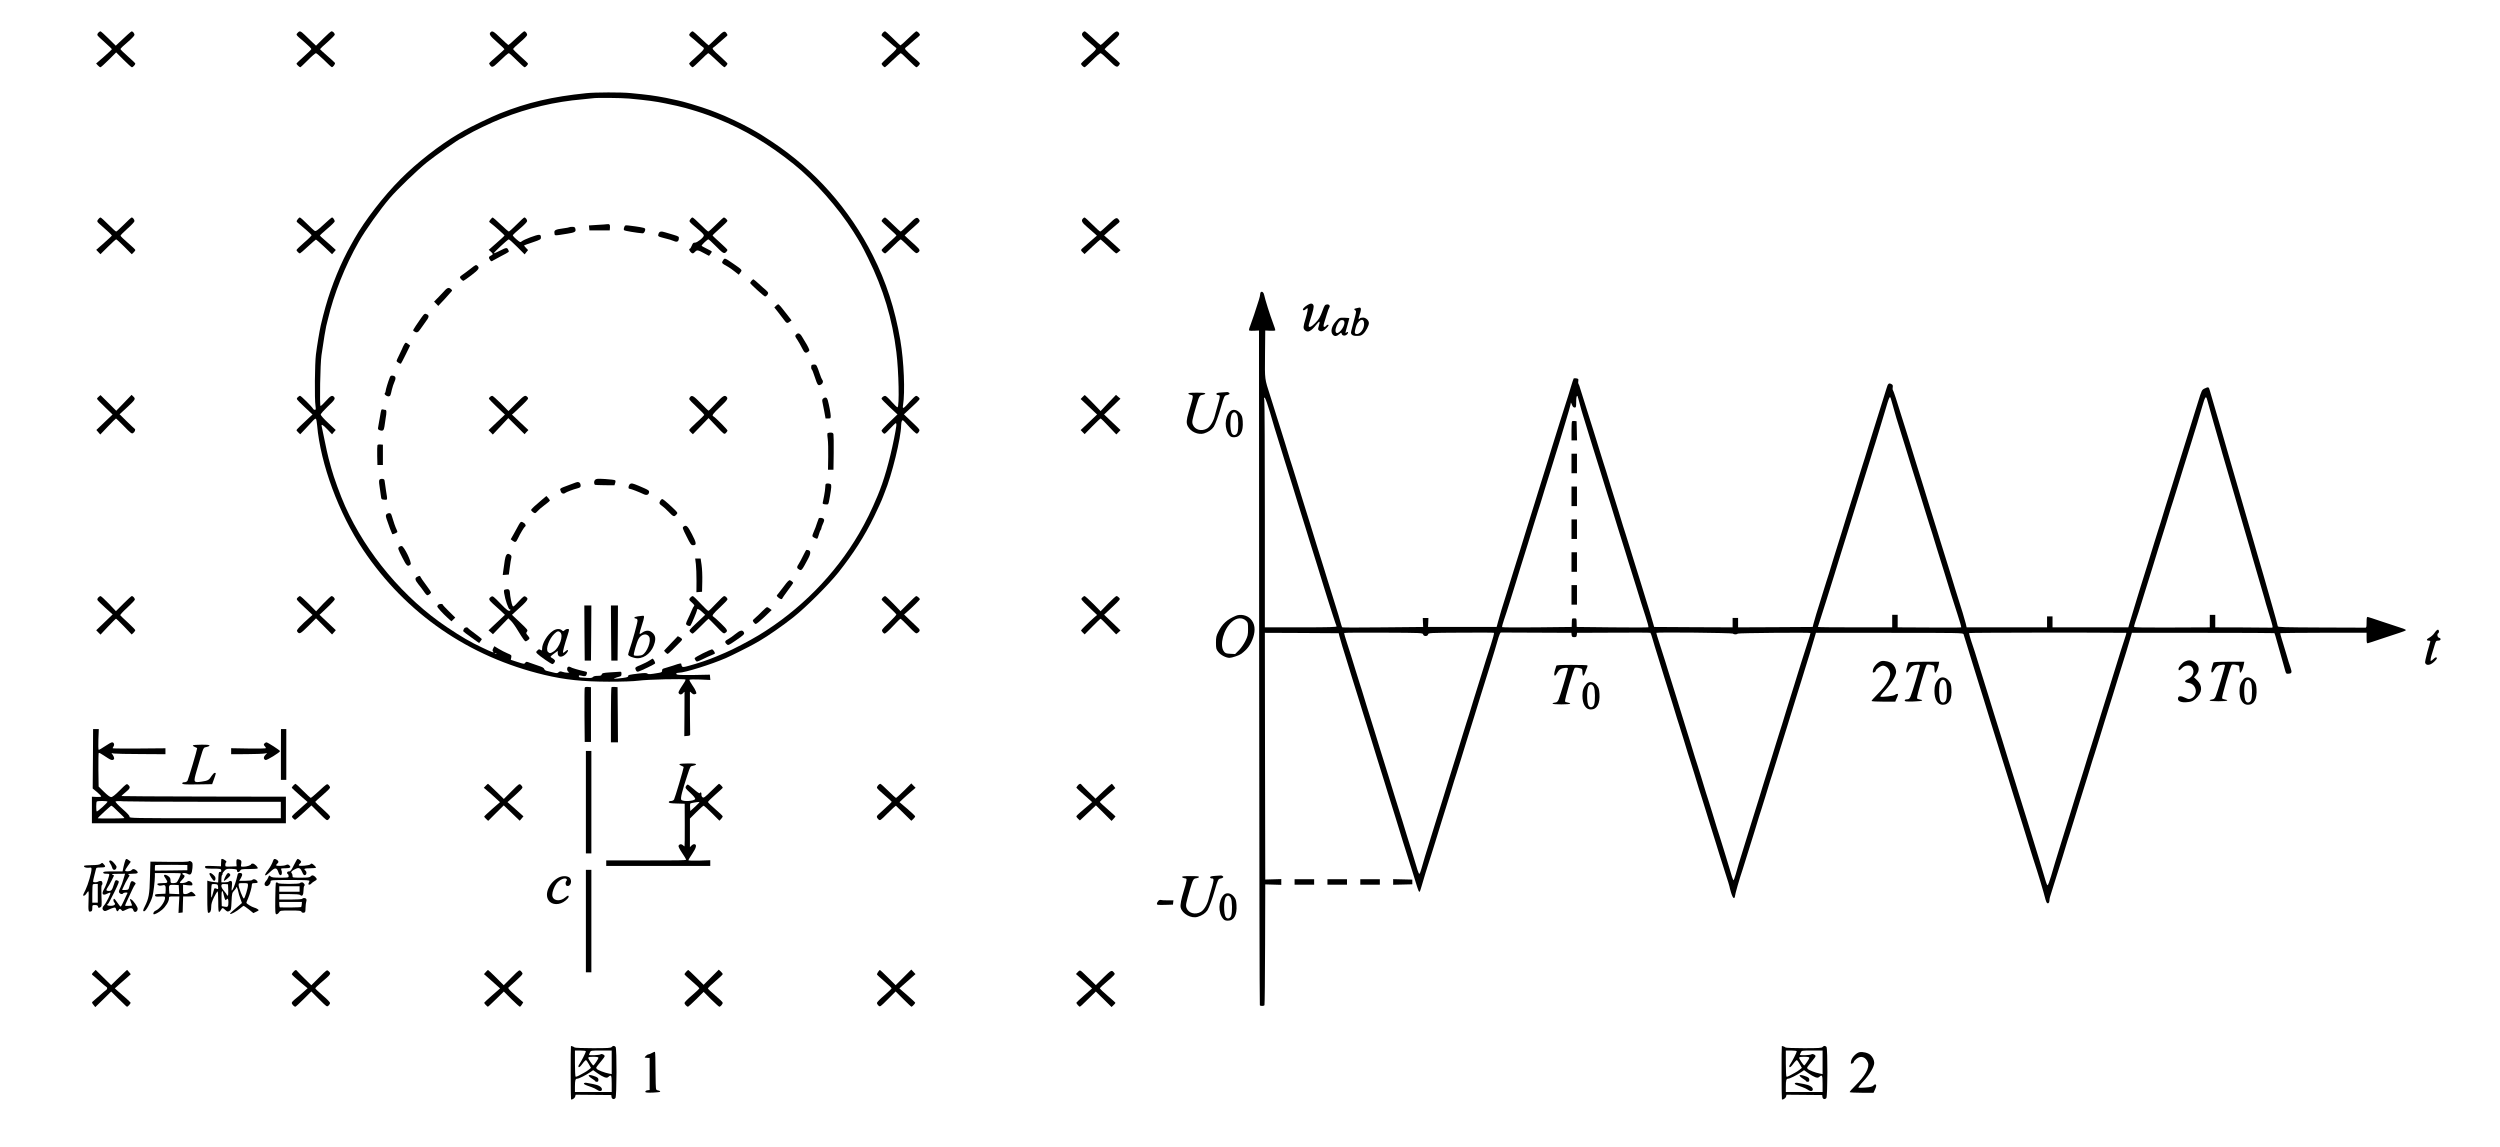 <?xml version="1.0" standalone="no"?>
<!DOCTYPE svg PUBLIC "-//W3C//DTD SVG 20010904//EN"
 "http://www.w3.org/TR/2001/REC-SVG-20010904/DTD/svg10.dtd">
<svg version="1.0" xmlns="http://www.w3.org/2000/svg"
 width="3196pt" height="1466pt" viewBox="0 0 3196 1466"
 preserveAspectRatio="xMidYMid meet">
<g transform="translate(0,1466) scale(0.1,-0.1)"
fill="#000000" stroke="none">
<path d="M1256 14241 c-9 -10 -14 -24 -10 -32 3 -8 46 -49 95 -92 49 -44 89
-82 89 -86 0 -4 -45 -47 -101 -96 l-100 -87 22 -24 c12 -13 27 -24 33 -24 6 0
54 43 106 95 l95 95 95 -95 c52 -52 100 -95 106 -95 13 0 44 33 44 47 0 5 -43
47 -95 92 -52 46 -95 88 -95 94 0 7 41 46 90 87 49 42 89 83 89 93 1 21 -24
50 -38 45 -9 -3 -66 -54 -159 -142 l-42 -40 -93 92 c-51 51 -97 92 -103 92 -6
0 -18 -8 -28 -19z"/>
<path d="M3807 14242 c-26 -29 -33 -20 92 -127 44 -38 81 -75 81 -82 0 -6 -43
-49 -95 -95 -52 -46 -95 -87 -95 -92 0 -9 39 -46 49 -46 4 0 47 41 96 90 49
50 96 90 104 90 7 0 54 -39 103 -87 49 -49 93 -90 99 -91 14 -5 48 41 41 54
-4 6 -47 46 -97 89 -49 43 -91 81 -93 85 -2 4 40 45 93 90 52 46 95 89 95 97
0 18 -24 43 -42 43 -7 0 -54 -41 -105 -92 l-93 -92 -47 44 c-26 25 -69 66 -96
93 -54 52 -66 56 -90 29z"/>
<path d="M6272 14248 c-24 -24 -10 -45 83 -127 53 -46 94 -87 93 -91 -2 -4
-41 -40 -88 -81 -121 -106 -113 -95 -98 -118 23 -37 40 -34 97 22 97 93 136
127 146 127 6 0 51 -40 100 -90 49 -49 95 -90 101 -90 13 0 44 32 44 46 0 5
-43 47 -95 92 -52 46 -95 89 -95 95 0 7 40 46 89 87 50 42 90 83 90 93 1 20
-21 47 -37 47 -6 0 -52 -39 -102 -87 -51 -49 -96 -88 -100 -88 -5 0 -49 39
-99 88 -90 87 -107 97 -129 75z"/>
<path d="M8827 14242 c-23 -25 -21 -35 11 -59 15 -11 51 -42 81 -69 29 -27 60
-53 67 -57 26 -15 14 -33 -81 -118 -52 -46 -95 -87 -95 -91 0 -12 33 -48 45
-48 6 0 51 41 100 90 49 50 94 90 100 90 5 0 52 -41 103 -90 51 -50 97 -90
101 -90 11 0 41 34 41 47 0 5 -43 47 -95 94 -89 78 -108 102 -86 111 5 2 41
32 81 68 40 36 80 70 89 77 12 9 13 16 5 29 -29 47 -40 43 -137 -54 -51 -50
-95 -92 -98 -92 -3 0 -48 41 -100 90 -51 50 -98 90 -105 90 -6 0 -18 -8 -27
-18z"/>
<path d="M11287 14242 c-21 -23 -22 -38 -3 -49 7 -4 46 -37 86 -73 40 -36 76
-66 81 -68 22 -9 3 -33 -86 -111 -52 -47 -95 -90 -95 -96 0 -12 31 -45 43 -45
3 0 48 40 99 90 51 49 98 90 103 90 6 0 51 -40 100 -90 49 -49 94 -90 100 -90
12 0 45 36 45 48 0 5 -12 19 -27 32 -105 90 -163 146 -163 157 0 6 6 16 14 20
7 4 38 30 67 57 30 27 66 58 81 69 16 12 28 26 28 32 0 14 -32 45 -46 45 -5 0
-51 -40 -102 -90 -51 -49 -96 -90 -100 -90 -4 0 -48 41 -97 90 -49 50 -95 90
-101 90 -6 0 -18 -8 -27 -18z"/>
<path d="M13843 14245 c-25 -28 -11 -51 73 -120 47 -38 89 -77 93 -85 7 -11
-15 -35 -90 -99 -54 -46 -99 -89 -99 -96 0 -14 32 -45 46 -45 5 0 50 41 99 90
49 50 96 90 105 90 8 0 55 -41 105 -90 93 -93 108 -99 133 -59 15 23 23 12
-98 118 -47 41 -86 77 -88 81 -1 4 40 45 93 91 93 82 107 103 83 127 -22 22
-39 12 -129 -75 -50 -49 -94 -88 -99 -88 -4 0 -49 39 -100 88 -50 48 -97 87
-103 87 -7 -1 -18 -7 -24 -15z"/>
<path d="M7495 13469 c-437 -45 -751 -118 -1105 -259 -97 -38 -386 -177 -455
-218 -16 -9 -52 -31 -80 -47 -231 -135 -531 -369 -735 -575 -218 -219 -455
-526 -589 -762 -11 -21 -31 -55 -42 -75 -130 -228 -250 -520 -327 -793 -27
-98 -36 -131 -62 -242 -16 -71 -47 -257 -61 -368 -15 -116 -19 -573 -6 -657 6
-44 5 -53 -7 -53 -8 0 -19 6 -23 14 -17 29 -154 166 -167 166 -7 0 -21 -9 -32
-21 -18 -20 -17 -21 86 -119 l105 -99 -40 -37 c-106 -98 -165 -156 -165 -163
0 -4 11 -18 24 -30 l24 -23 73 77 c40 42 83 88 95 102 12 14 26 23 32 19 5 -3
13 -41 16 -83 43 -495 277 -1127 589 -1593 546 -814 1350 -1368 2317 -1598
265 -63 487 -86 825 -87 174 0 316 5 375 13 116 16 596 27 604 14 3 -5 -17
-42 -45 -81 -28 -41 -48 -79 -45 -87 10 -26 38 -29 58 -5 10 13 18 19 19 15 1
-5 0 -134 -1 -287 l-2 -278 39 3 c31 2 38 7 36 23 -2 16 -5 502 -3 539 0 6 9
0 21 -13 12 -12 28 -20 36 -17 8 3 17 6 19 6 17 0 -4 52 -42 105 -25 36 -43
69 -40 74 4 6 59 7 137 4 l130 -6 -3 34 -3 34 -196 -4 c-108 -2 -206 0 -218 4
-29 9 -17 25 20 25 74 0 412 106 599 187 63 27 314 153 360 180 25 14 60 34
77 44 87 49 304 200 424 296 164 130 451 416 580 578 192 243 330 458 453 710
53 109 98 208 115 255 7 19 17 44 21 55 91 218 209 700 210 855 0 25 5 52 10
60 9 13 15 9 42 -20 89 -100 140 -149 152 -144 7 3 19 15 25 28 12 21 7 28
-60 92 -40 38 -87 82 -103 98 l-30 29 104 97 c105 98 105 98 86 119 -11 12
-26 21 -35 20 -9 0 -45 -34 -81 -74 -80 -91 -95 -100 -86 -48 28 171 12 563
-34 833 -70 406 -181 746 -352 1085 -300 593 -738 1088 -1283 1450 -137 90
-156 103 -280 172 -116 65 -321 161 -430 202 -33 13 -69 27 -80 31 -26 11
-186 63 -245 80 -25 7 -56 16 -70 20 -36 12 -169 42 -255 59 -159 30 -226 39
-453 61 -120 12 -451 11 -567 -1z m547 -69 c240 -23 331 -35 463 -62 87 -17
229 -49 255 -58 14 -4 45 -13 70 -20 92 -26 218 -69 298 -101 12 -5 32 -13 45
-18 341 -136 648 -319 972 -578 264 -211 573 -561 765 -866 89 -142 105 -170
190 -342 191 -387 308 -775 359 -1195 31 -250 40 -699 15 -707 -5 -2 -39 30
-75 71 -35 41 -72 75 -82 75 -20 1 -47 -21 -47 -37 0 -6 46 -53 101 -105 l102
-95 -25 -24 c-13 -12 -59 -56 -101 -97 -42 -40 -77 -79 -77 -85 0 -7 9 -21 20
-31 19 -18 21 -16 86 53 37 40 71 72 75 72 15 0 10 -38 -21 -195 -59 -292
-131 -542 -210 -730 -79 -190 -151 -336 -238 -485 -306 -526 -757 -982 -1284
-1301 -123 -74 -327 -181 -423 -221 -22 -9 -77 -33 -122 -52 -94 -40 -222 -83
-341 -116 -71 -20 -85 -21 -93 -9 -5 8 -9 20 -9 28 0 15 -16 13 -105 -18 -33
-11 -78 -25 -101 -31 -33 -8 -40 -14 -40 -32 1 -19 -6 -24 -44 -30 -110 -19
-130 -20 -144 -9 -10 9 -37 9 -107 1 -126 -15 -139 -18 -139 -34 0 -14 -23
-19 -140 -31 -46 -4 -51 -3 -30 6 14 6 39 14 55 18 25 6 30 12 30 36 0 27 -3
30 -30 27 -16 -1 -72 -5 -124 -8 -80 -6 -94 -9 -98 -25 -4 -15 -15 -19 -53
-19 -30 0 -52 -5 -60 -15 -10 -12 -28 -14 -79 -11 -36 3 -74 5 -83 6 -10 0
-18 7 -18 15 0 12 6 14 28 8 51 -13 65 -9 73 20 6 24 4 28 -19 33 -80 17 -178
46 -189 56 -7 5 -20 8 -28 4 -21 -8 -19 -53 3 -65 14 -9 12 -10 -14 -11 -17 0
-45 5 -63 11 -26 9 -35 8 -50 -5 -15 -14 -23 -14 -72 -2 -30 7 -66 16 -80 20
-15 3 -29 14 -32 24 -3 13 -25 26 -68 39 -35 12 -86 29 -112 39 -47 18 -49 18
-62 1 -12 -17 -17 -17 -99 10 l-86 28 6 30 c5 29 3 32 -49 53 -30 13 -80 38
-111 57 l-56 34 -15 -28 c-10 -21 -11 -31 -2 -40 23 -23 -13 -10 -144 53 -145
68 -258 134 -442 257 -550 368 -1032 939 -1305 1549 -62 139 -145 367 -177
485 -7 28 -23 84 -34 125 -11 41 -34 145 -51 230 -17 85 -34 165 -37 178 -9
36 12 26 74 -39 l58 -61 23 28 24 27 -96 90 c-53 49 -96 97 -96 107 0 10 41
56 90 103 90 84 101 102 78 125 -23 23 -43 12 -101 -53 -32 -36 -63 -65 -69
-65 -14 0 -4 544 12 650 30 203 52 338 60 370 5 19 14 58 21 85 77 327 218
682 396 995 82 145 275 416 399 560 95 111 352 358 474 456 104 84 418 304
434 304 2 0 33 17 67 38 98 59 317 164 464 222 318 127 675 211 1020 240 66 6
127 12 135 14 34 8 367 5 462 -4z m-1695 -7096 c-3 -3 -12 -4 -19 -1 -8 3 -5
6 6 6 11 1 17 -2 13 -5z"/>
<path d="M6270 11853 c-20 -26 -21 -28 -3 -41 38 -27 183 -156 183 -162 0 -4
-45 -47 -101 -95 l-101 -89 26 -23 c32 -28 33 -37 1 -51 -28 -13 -31 -28 -9
-57 15 -20 15 -20 47 0 18 10 59 33 92 50 113 59 106 53 93 80 -15 33 -26 32
-109 -11 -38 -20 -72 -34 -75 -31 -6 6 177 177 190 177 6 0 54 -43 107 -96
l96 -96 22 28 22 27 -28 29 c-14 15 -25 29 -22 31 2 2 51 20 109 39 100 34
105 37 105 64 0 23 -5 30 -23 32 -26 4 -198 -61 -224 -85 -15 -14 -21 -11 -66
28 -28 23 -48 47 -46 53 3 6 45 45 94 86 50 42 89 83 89 93 1 19 -21 47 -36
47 -5 0 -49 -40 -98 -90 -49 -49 -94 -90 -100 -90 -5 0 -53 41 -104 90 -52 50
-98 90 -102 90 -4 0 -17 -12 -29 -27z"/>
<path d="M8824 11855 c-16 -25 -15 -26 32 -69 27 -23 70 -61 96 -82 26 -21 47
-46 46 -54 0 -25 -87 -94 -114 -92 -20 1 -27 -6 -40 -38 -9 -22 -20 -40 -25
-40 -14 0 -10 -18 8 -40 22 -25 35 -25 58 0 25 27 37 26 113 -16 l66 -35 18
23 c10 13 18 27 18 31 0 4 -29 22 -65 38 -36 17 -65 34 -65 38 0 11 74 81 86
81 5 0 45 -36 89 -81 98 -99 110 -106 136 -83 10 9 19 22 19 28 0 6 -43 49
-95 95 -52 46 -95 87 -95 91 0 4 43 45 95 91 52 46 95 88 95 95 0 13 -32 44
-46 44 -5 0 -50 -40 -99 -90 -49 -49 -94 -90 -100 -90 -6 0 -51 41 -100 90
-49 50 -95 90 -102 90 -7 0 -20 -11 -29 -25z"/>
<path d="M7760 11794 c-8 -2 -64 -6 -123 -9 l-108 -7 3 -32 3 -31 130 0 130 0
3 36 c3 37 -7 48 -38 43z"/>
<path d="M7980 11755 c-7 -19 -7 -32 -1 -38 9 -9 160 -34 235 -40 22 -2 45 48
29 64 -8 8 -79 21 -205 36 -45 5 -48 4 -58 -22z"/>
<path d="M7278 11755 c-3 -3 -36 -9 -74 -14 -105 -14 -122 -23 -116 -61 5 -36
-10 -36 169 -7 93 15 108 24 99 61 -5 21 -12 26 -40 26 -18 0 -35 -2 -38 -5z"/>
<path d="M8419 11673 c-12 -32 -7 -37 56 -53 73 -18 117 -31 141 -42 36 -17
59 -6 62 28 3 30 2 31 -70 53 -40 12 -87 26 -104 31 -52 17 -74 12 -85 -17z"/>
<path d="M9246 11335 c-25 -38 -25 -38 61 -86 18 -10 57 -37 85 -60 l52 -41
18 24 c29 38 32 35 -87 117 -108 74 -110 75 -129 46z"/>
<path d="M6016 11225 c-38 -30 -84 -64 -102 -76 -19 -11 -34 -26 -34 -33 0
-14 31 -46 45 -46 4 0 50 32 101 71 96 73 109 93 76 122 -16 15 -22 13 -86
-38z"/>
<path d="M9607 11070 c-9 -11 -17 -24 -17 -28 0 -11 177 -172 190 -172 16 0
40 26 40 44 0 8 -12 24 -27 36 -15 12 -56 48 -91 81 -35 32 -67 59 -71 59 -3
0 -14 -9 -24 -20z"/>
<path d="M5691 10952 c-13 -15 -51 -54 -83 -88 l-59 -60 27 -27 27 -28 86 92
c47 51 87 96 89 100 5 14 -25 39 -45 38 -10 0 -29 -12 -42 -27z"/>
<path d="M9920 10750 l-21 -21 42 -52 c23 -29 57 -73 76 -99 38 -53 47 -56 80
-30 l22 17 -46 60 c-76 100 -114 145 -124 145 -5 0 -18 -9 -29 -20z"/>
<path d="M5386 10598 c-121 -176 -112 -159 -91 -174 31 -23 51 -16 80 29 15
23 45 65 66 93 44 57 48 78 20 94 -31 16 -36 13 -75 -42z"/>
<path d="M10177 10382 c-16 -17 -15 -21 17 -68 18 -27 45 -75 60 -106 29 -60
46 -69 79 -43 18 13 18 15 1 52 -10 21 -25 49 -35 63 -9 14 -28 45 -42 70 -28
50 -54 61 -80 32z"/>
<path d="M5168 10258 c-8 -13 -21 -39 -28 -58 -8 -19 -27 -59 -42 -89 -15 -29
-28 -59 -28 -65 0 -11 39 -36 55 -36 2 0 30 52 61 116 l57 116 -24 19 c-31 24
-34 24 -51 -3z"/>
<path d="M10377 9993 c-10 -9 -9 -51 1 -57 5 -3 21 -43 36 -90 37 -112 43
-120 78 -104 28 13 37 44 19 64 -5 5 -19 38 -31 74 -38 112 -42 120 -71 120
-14 0 -29 -3 -32 -7z"/>
<path d="M4982 9833 c-21 -54 -52 -156 -52 -173 0 -9 -5 -21 -11 -27 -14 -14
34 -48 56 -39 17 6 17 6 35 86 7 30 22 75 33 99 23 50 16 74 -25 79 -20 2 -28
-3 -36 -25z"/>
<path d="M6602 9507 l-102 -102 -97 98 c-53 53 -102 97 -110 97 -16 0 -43 -23
-43 -37 0 -4 46 -52 102 -106 l103 -97 -105 -99 -105 -100 28 -28 27 -28 99
105 99 105 104 -103 104 -103 24 27 25 26 -105 99 -105 99 30 26 c17 15 65 60
108 102 62 61 75 77 65 89 -32 39 -41 35 -146 -70z"/>
<path d="M8823 9585 c-7 -8 -13 -20 -12 -27 0 -7 44 -53 98 -103 54 -49 96
-94 94 -100 -2 -5 -46 -48 -98 -95 -51 -47 -94 -90 -94 -96 -1 -6 10 -21 23
-33 l24 -22 100 103 100 103 100 -105 c99 -105 100 -105 121 -86 11 11 21 25
21 32 0 13 -162 175 -181 182 -23 9 -2 36 86 119 94 89 106 108 83 131 -25 25
-49 10 -135 -83 -48 -52 -91 -95 -95 -95 -4 0 -48 43 -99 95 -92 95 -113 107
-136 80z"/>
<path d="M10526 9567 c-14 -10 -17 -21 -13 -43 3 -16 14 -71 24 -121 l17 -93
33 0 c31 0 33 2 33 33 0 30 -20 137 -38 202 -10 34 -29 42 -56 22z"/>
<path d="M4876 9421 c-4 -5 -13 -51 -21 -103 -8 -51 -18 -105 -21 -120 -5 -23
-2 -29 20 -38 40 -15 54 -3 61 48 3 26 10 72 15 103 14 77 13 109 -4 109 -8 0
-21 3 -29 6 -8 3 -18 1 -21 -5z"/>
<path d="M10577 9118 c-2 -7 0 -40 5 -73 5 -33 7 -134 6 -225 l-3 -165 35 0
35 0 3 215 c1 118 0 225 -3 238 -4 17 -12 22 -39 22 -19 0 -36 -6 -39 -12z"/>
<path d="M4825 8968 c-3 -8 -4 -68 -3 -134 l3 -119 35 0 35 0 0 130 0 130 -33
3 c-20 2 -34 -2 -37 -10z"/>
<path d="M4852 8528 c-8 -10 -8 -32 -1 -78 6 -36 13 -90 17 -120 7 -55 7 -55
45 -58 43 -4 42 -8 22 114 -8 49 -16 103 -17 119 -2 24 -8 31 -29 33 -14 2
-31 -3 -37 -10z"/>
<path d="M7607 8525 c-15 -15 -16 -47 -2 -63 2 -2 59 -4 126 -5 l124 -1 9 27
c6 17 6 31 0 37 -5 5 -61 12 -124 16 -103 6 -118 5 -133 -11z"/>
<path d="M7355 8490 c-11 -4 -47 -18 -80 -30 -128 -48 -121 -42 -105 -84 9
-26 37 -34 56 -18 12 11 110 48 149 57 44 10 54 22 46 53 -8 29 -32 37 -66 22z"/>
<path d="M8041 8454 c-12 -27 -7 -44 13 -44 13 0 114 -39 175 -68 38 -18 64
-8 69 26 3 18 -7 26 -55 48 -32 14 -67 30 -78 34 -11 4 -33 13 -48 19 -43 17
-63 13 -76 -15z"/>
<path d="M10557 8473 c-4 -3 -7 -22 -7 -42 0 -20 -7 -70 -15 -111 -9 -41 -17
-82 -18 -90 -1 -11 9 -16 35 -18 41 -3 38 -9 57 98 21 121 23 153 9 161 -16
10 -52 12 -61 2z"/>
<path d="M6930 8273 c-82 -68 -140 -122 -140 -132 0 -12 35 -41 49 -41 7 0 22
11 33 25 10 13 50 48 88 76 39 28 70 55 70 60 0 4 -10 19 -22 33 l-23 25 -55
-46z"/>
<path d="M8442 8260 c-19 -31 -15 -43 22 -68 19 -13 58 -48 86 -78 56 -59 68
-64 93 -36 27 29 33 20 -96 140 -37 34 -73 62 -80 62 -7 0 -18 -9 -25 -20z"/>
<path d="M4940 8085 c-10 -13 -10 -24 3 -63 25 -76 66 -184 71 -190 8 -7 66
19 66 29 0 5 -4 17 -9 27 -13 24 -46 118 -60 170 -10 34 -16 42 -35 42 -13 0
-29 -7 -36 -15z"/>
<path d="M10466 8032 c-3 -5 -12 -31 -21 -58 -15 -47 -20 -60 -43 -114 -23
-55 -22 -59 9 -75 16 -9 33 -14 37 -11 5 3 14 28 22 56 8 28 18 53 22 56 4 3
8 12 8 20 0 8 10 34 21 59 17 37 19 48 9 60 -13 16 -55 20 -64 7z"/>
<path d="M6633 7953 c-11 -21 -39 -72 -62 -113 l-42 -74 23 -18 c35 -27 46
-22 70 30 27 58 80 146 90 150 15 7 8 31 -14 46 -33 23 -42 20 -65 -21z"/>
<path d="M8738 7927 c-16 -13 -13 -22 39 -125 51 -102 58 -112 84 -112 47 0
44 28 -15 141 -55 107 -73 123 -108 96z"/>
<path d="M5102 7668 c-18 -18 -16 -24 42 -138 55 -109 69 -120 105 -85 20 20
-84 234 -114 235 -12 0 -26 -5 -33 -12z"/>
<path d="M10266 7554 c-20 -41 -45 -88 -56 -104 -26 -37 -25 -54 5 -70 33 -18
34 -17 117 139 41 78 35 110 -23 111 -4 0 -23 -34 -43 -76z"/>
<path d="M6469 7558 c-10 -19 -21 -80 -36 -201 l-6 -48 39 3 39 3 12 90 c6 50
15 103 19 119 5 22 3 32 -11 43 -26 19 -43 16 -56 -9z"/>
<path d="M8896 7448 c5 -40 8 -137 8 -216 l-1 -143 36 3 36 3 3 130 c2 72 -2
167 -9 213 l-12 82 -35 0 -35 0 9 -72z"/>
<path d="M5333 7286 c-33 -16 -28 -42 15 -95 21 -25 53 -67 71 -93 17 -27 37
-48 44 -48 17 1 47 25 47 38 0 6 -28 48 -63 94 -35 46 -66 92 -70 101 -7 19
-12 19 -44 3z"/>
<path d="M10020 7163 c-35 -46 -69 -91 -76 -98 -19 -18 -18 -24 9 -46 23 -19
47 -25 47 -11 0 4 32 49 70 101 39 51 70 95 70 98 0 8 -24 29 -41 35 -12 5
-33 -17 -79 -79z"/>
<path d="M6457 7123 c-16 -4 -17 -11 -12 -46 13 -85 55 -207 71 -207 8 0 12
-4 9 -10 -15 -24 -43 -4 -131 88 -78 82 -95 95 -110 86 -43 -26 -40 -40 16
-91 30 -26 77 -69 105 -95 l50 -48 -105 -99 -105 -99 29 -25 28 -25 98 102 98
101 35 -33 c19 -19 58 -73 86 -121 28 -47 62 -99 75 -116 23 -29 24 -29 50
-12 32 21 32 28 2 64 -22 26 -23 30 -9 48 14 19 8 26 -89 118 l-103 97 35 32
c179 161 187 172 136 202 -15 9 -28 -1 -86 -63 -61 -67 -69 -72 -78 -55 -11
21 -31 119 -34 174 -3 36 -19 45 -61 33z"/>
<path d="M8827 7022 c-23 -26 -22 -30 21 -68 25 -23 33 -36 25 -41 -6 -5 -21
-32 -32 -61 -12 -29 -32 -75 -46 -102 -14 -27 -25 -56 -25 -63 0 -20 46 -39
58 -24 12 16 82 181 82 195 0 26 22 20 62 -18 l43 -40 -105 -99 c-104 -99
-104 -99 -86 -120 11 -12 24 -21 31 -21 6 0 53 43 104 95 52 52 96 95 99 95 3
0 47 -44 98 -97 78 -83 95 -96 110 -87 44 26 40 38 -50 125 -48 46 -92 86 -97
87 -23 9 -2 37 86 118 52 48 95 94 95 101 0 19 -25 43 -43 43 -8 0 -54 -43
-102 -95 -48 -52 -92 -95 -99 -95 -7 0 -51 43 -100 95 -48 52 -93 95 -100 95
-7 0 -20 -8 -29 -18z"/>
<path d="M5602 6928 c-7 -7 -12 -16 -12 -21 0 -13 68 -88 129 -143 l52 -47 25
24 24 24 -80 79 c-44 43 -80 82 -80 87 0 13 -44 11 -58 -3z"/>
<path d="M7472 6568 l3 -353 40 0 40 0 3 353 2 352 -45 0 -45 0 2 -352z"/>
<path d="M7812 6568 l3 -353 40 0 40 0 3 353 2 352 -45 0 -45 0 2 -352z"/>
<path d="M9744 6846 c-27 -28 -67 -66 -88 -84 -36 -30 -37 -34 -23 -55 8 -12
21 -23 28 -24 8 -2 57 38 109 87 l95 91 -25 19 c-14 11 -29 19 -35 19 -5 -1
-33 -24 -61 -53z"/>
<path d="M8157 6781 c-48 -6 -65 -23 -27 -29 14 -2 20 -11 20 -28 0 -26 -66
-266 -101 -365 -10 -30 -19 -60 -19 -67 0 -19 72 -47 120 -47 99 0 191 84 220
201 16 63 3 103 -42 135 -34 25 -81 20 -121 -11 -14 -11 -28 -17 -30 -13 -3 5
10 55 29 111 33 101 35 124 11 120 -7 0 -33 -4 -60 -7z m142 -262 c29 -52 -26
-198 -87 -231 -24 -13 -97 -16 -109 -4 -8 8 36 164 60 208 34 63 108 77 136
27z"/>
<path d="M5930 6619 c-6 -11 -10 -24 -8 -29 2 -5 48 -40 103 -79 l100 -72 17
23 c10 13 18 25 18 28 0 3 -39 34 -87 70 -49 35 -89 68 -91 72 -7 16 -42 8
-52 -13z"/>
<path d="M7069 6595 c-71 -46 -139 -159 -139 -230 0 -23 -2 -24 -20 -13 -17
11 -23 10 -40 -8 -20 -20 -20 -20 -1 -41 29 -30 177 -133 193 -133 7 0 19 10
27 22 14 23 8 32 -43 63 -14 8 -9 16 34 47 l50 37 0 -28 c0 -60 60 -62 111 -3
35 40 23 59 -15 23 -12 -12 -25 -19 -28 -15 -7 6 20 107 57 219 13 38 21 73
19 77 -8 13 -36 9 -56 -9 -17 -15 -19 -15 -36 0 -26 23 -70 20 -113 -8z m95
-21 c41 -40 -11 -191 -82 -239 -43 -29 -55 -31 -77 -9 -33 34 14 167 82 232
38 36 54 39 77 16z"/>
<path d="M9400 6554 c-30 -25 -72 -54 -92 -65 -43 -22 -47 -38 -18 -64 20 -18
22 -17 113 45 111 76 120 85 104 111 -18 29 -47 22 -107 -27z"/>
<path d="M8578 6436 c-48 -50 -88 -92 -88 -93 0 -9 36 -43 46 -43 8 0 89 78
172 165 18 20 15 29 -15 47 l-28 15 -87 -91z"/>
<path d="M8983 6307 c-57 -28 -103 -56 -103 -62 0 -6 6 -20 14 -30 13 -18 16
-17 90 18 42 21 94 45 116 53 22 9 40 18 40 20 0 18 -27 54 -39 53 -9 -1 -62
-24 -118 -52z"/>
<path d="M8301 6215 c-19 -13 -64 -36 -100 -51 -84 -35 -87 -38 -73 -69 10
-21 17 -25 35 -20 41 13 204 92 211 103 7 11 -21 62 -33 62 -3 -1 -21 -12 -40
-25z"/>
<path d="M1265 11867 c-27 -30 -27 -39 -3 -61 101 -88 168 -150 168 -157 0 -4
-45 -47 -100 -95 l-100 -88 27 -28 27 -28 96 95 c52 52 100 95 105 95 6 0 53
-43 105 -95 l94 -95 23 22 c13 12 23 26 23 32 0 6 -43 47 -95 91 -51 44 -94
85 -94 92 -1 6 39 46 88 90 49 43 90 86 90 96 1 19 -21 47 -36 47 -5 0 -49
-40 -98 -90 -49 -49 -94 -90 -100 -90 -6 0 -51 41 -100 90 -49 50 -94 90 -100
90 -5 -1 -15 -6 -20 -13z"/>
<path d="M3804 11854 c-17 -25 -17 -26 9 -47 68 -55 166 -143 170 -152 3 -6
-39 -49 -94 -95 -54 -47 -98 -90 -98 -96 -1 -12 31 -44 43 -44 4 0 50 39 102
88 52 48 98 88 102 89 4 1 52 -40 107 -92 l100 -95 24 27 24 27 -59 54 c-33
29 -78 70 -101 89 -24 19 -43 39 -43 42 0 4 42 43 94 87 52 43 95 86 95 94 0
18 -22 50 -35 50 -5 0 -53 -41 -106 -91 -80 -74 -100 -88 -115 -80 -10 5 -54
46 -98 90 -44 45 -85 81 -92 81 -7 0 -20 -12 -29 -26z"/>
<path d="M11287 11862 c-10 -10 -17 -23 -17 -28 0 -5 43 -47 95 -93 52 -46 95
-87 95 -91 0 -4 -43 -45 -95 -91 -52 -46 -95 -89 -95 -95 0 -13 32 -44 46 -44
5 0 50 41 99 90 49 50 94 90 100 90 5 0 51 -42 102 -92 77 -77 96 -91 110 -82
42 26 39 40 -22 95 -33 30 -78 71 -100 91 l-40 38 45 43 c25 23 70 64 100 90
45 39 53 50 44 64 -29 46 -40 42 -137 -55 -51 -50 -97 -92 -102 -92 -6 0 -51
41 -100 90 -49 50 -95 90 -101 90 -6 0 -18 -8 -27 -18z"/>
<path d="M13843 11865 c-24 -27 -12 -50 56 -108 37 -32 80 -70 96 -84 l28 -26
-23 -19 c-28 -23 -148 -128 -167 -146 -18 -18 -17 -25 10 -49 l22 -21 99 94
c54 52 102 94 106 92 4 -2 49 -42 100 -90 50 -49 95 -88 99 -88 5 0 19 9 32
21 l24 21 -45 41 c-25 23 -72 66 -105 95 l-60 52 55 50 c30 27 76 66 102 87
44 34 47 39 35 57 -30 44 -38 41 -137 -53 -52 -50 -100 -91 -105 -91 -6 0 -51
41 -100 90 -49 50 -94 90 -100 90 -5 -1 -16 -7 -22 -15z"/>
<path d="M16117 10924 c-4 -4 -7 -16 -7 -26 0 -11 -7 -43 -16 -71 -34 -110
-92 -284 -112 -334 -14 -34 -18 -54 -11 -59 5 -3 36 -4 67 -2 l57 3 2 -4308
c2 -2370 5 -4313 9 -4318 7 -12 51 -12 59 1 3 5 7 355 8 777 l2 767 103 -3
102 -3 0 37 0 37 -102 -3 -103 -3 -3 1577 -2 1577 472 -2 472 -3 8 -35 c10
-39 64 -221 78 -260 5 -14 23 -72 40 -130 17 -58 35 -116 40 -130 5 -14 27
-86 50 -160 23 -74 45 -146 50 -160 5 -14 23 -72 40 -130 18 -58 40 -130 50
-160 10 -30 32 -102 50 -160 17 -58 35 -116 40 -130 5 -14 23 -72 40 -130 18
-58 40 -130 50 -160 10 -30 32 -102 50 -160 17 -58 35 -116 40 -130 5 -14 27
-86 50 -160 23 -74 45 -146 50 -160 5 -14 23 -72 40 -130 50 -163 70 -230 90
-290 31 -94 127 -402 147 -468 10 -35 23 -64 28 -64 6 0 18 30 27 67 16 61 83
278 128 415 10 30 32 102 50 160 17 58 35 116 40 130 5 14 23 72 40 130 18 58
41 130 50 160 10 30 33 102 50 160 56 184 71 234 90 290 10 30 32 102 50 160
17 58 35 116 40 130 5 14 23 72 40 130 18 58 40 130 50 160 10 30 32 102 50
160 17 58 35 116 40 130 5 14 23 72 40 130 18 58 40 130 50 160 10 30 32 102
50 160 17 58 35 116 40 130 10 29 60 195 87 290 11 36 24 65 31 64 7 -1 212
-2 456 -2 l445 -2 3 -27 c3 -24 8 -28 33 -28 25 0 30 4 33 27 l3 28 466 2
c256 2 468 1 472 -2 4 -3 15 -34 25 -70 10 -36 24 -83 31 -105 7 -22 27 -87
45 -145 17 -58 35 -116 40 -130 5 -14 23 -72 40 -130 18 -58 40 -130 50 -160
10 -30 33 -102 50 -160 56 -184 71 -234 90 -290 10 -30 33 -102 50 -160 56
-184 71 -234 90 -290 10 -30 33 -102 50 -160 56 -184 71 -234 90 -290 10 -30
32 -102 50 -160 17 -58 35 -116 40 -130 5 -14 27 -86 50 -160 23 -74 45 -146
50 -160 5 -14 23 -72 40 -130 18 -58 54 -172 81 -255 27 -82 49 -154 49 -159
0 -5 9 -40 20 -77 14 -44 26 -69 35 -69 9 0 15 9 15 23 0 21 60 230 100 347
10 30 33 102 50 160 17 58 40 130 50 160 10 30 33 102 50 160 56 184 71 234
90 290 10 30 33 102 50 160 56 184 71 234 90 290 10 30 32 102 50 160 17 58
35 116 40 130 5 14 27 86 50 160 23 74 45 146 50 160 5 14 23 72 40 130 51
167 71 231 90 290 10 30 32 102 50 160 17 58 35 116 40 130 19 56 102 330 139
458 l6 22 940 0 c889 0 940 -1 947 -17 4 -10 21 -65 38 -123 17 -58 35 -116
40 -130 5 -14 23 -72 40 -130 51 -167 71 -231 90 -290 10 -30 32 -102 50 -160
17 -58 35 -116 40 -130 5 -14 23 -72 40 -130 18 -58 40 -130 50 -160 10 -30
32 -102 50 -160 17 -58 35 -116 40 -130 5 -14 27 -86 50 -160 23 -74 45 -146
50 -160 5 -14 23 -72 40 -130 51 -167 71 -231 90 -290 10 -30 32 -102 50 -160
17 -58 35 -116 40 -130 5 -14 23 -72 40 -130 18 -58 40 -130 50 -160 69 -209
135 -428 160 -529 5 -18 13 -38 18 -43 15 -15 32 0 32 26 0 13 4 36 9 52 5 16
28 90 51 164 23 74 50 160 60 190 10 30 33 102 50 160 56 184 71 234 90 290
10 30 32 102 50 160 17 58 35 116 40 130 5 14 23 72 40 130 18 58 40 130 50
160 10 30 33 102 50 160 56 184 71 234 90 290 10 30 32 102 50 160 17 58 35
116 40 130 5 14 23 72 40 130 18 58 40 130 50 160 10 30 32 102 50 160 17 58
35 116 40 130 5 14 23 72 40 130 18 58 40 130 50 160 19 58 67 214 97 318 l18
62 909 0 c500 0 911 -2 913 -4 3 -2 18 -53 34 -113 17 -59 34 -121 39 -138 5
-16 14 -47 19 -67 6 -21 15 -53 20 -70 5 -18 16 -55 23 -83 12 -46 16 -50 42
-48 46 3 50 15 28 80 -12 32 -35 108 -52 168 -18 61 -43 145 -57 188 -14 43
-23 80 -20 83 2 2 251 4 553 5 l549 0 0 -68 c0 -55 3 -68 15 -66 8 1 87 27
175 57 88 30 194 65 236 78 43 13 77 28 77 33 0 6 -34 20 -77 33 -42 13 -148
48 -236 78 -88 30 -167 56 -175 57 -12 2 -15 -12 -15 -68 0 -60 -2 -70 -17
-69 -10 0 -265 1 -568 2 -465 2 -550 4 -550 16 0 8 -34 133 -76 278 -74 258
-85 295 -103 361 -5 17 -42 142 -81 277 -39 135 -76 261 -81 280 -15 52 -20
71 -109 375 -89 304 -94 323 -109 375 -5 19 -42 145 -81 280 -68 232 -77 263
-99 343 -11 37 -50 170 -90 307 -16 52 -34 114 -40 138 -13 47 -18 49 -66 26
-36 -17 -38 -21 -85 -174 -18 -58 -40 -130 -50 -160 -19 -57 -35 -110 -90
-290 -17 -58 -40 -130 -50 -160 -10 -30 -32 -102 -50 -160 -17 -58 -35 -116
-40 -130 -5 -14 -23 -72 -40 -130 -18 -58 -40 -130 -50 -160 -10 -30 -33 -102
-50 -160 -56 -184 -71 -234 -90 -290 -10 -30 -32 -102 -50 -160 -17 -58 -35
-116 -40 -130 -5 -14 -23 -72 -40 -130 -18 -58 -40 -130 -50 -160 -10 -30 -32
-102 -50 -160 -17 -58 -35 -116 -40 -130 -9 -27 -56 -182 -90 -297 l-21 -73
-484 0 -485 0 0 70 0 70 -35 0 -35 0 0 -70 0 -70 -514 0 -514 0 -11 48 c-13
52 -62 216 -91 302 -10 30 -33 102 -50 160 -18 58 -41 134 -52 170 -11 36 -23
76 -28 90 -5 14 -27 86 -50 160 -23 74 -45 146 -50 160 -5 14 -23 72 -40 130
-18 58 -40 130 -50 160 -10 30 -32 102 -50 160 -17 58 -35 116 -40 130 -5 14
-23 72 -40 130 -18 58 -40 130 -50 160 -10 30 -32 102 -50 160 -17 58 -35 116
-40 130 -5 14 -23 72 -40 130 -18 58 -40 130 -50 160 -10 30 -27 84 -38 120
-73 237 -115 366 -123 374 -4 5 -5 21 -2 37 4 21 0 30 -17 39 -33 18 -45 7
-63 -57 -9 -32 -32 -105 -51 -163 -18 -58 -48 -152 -66 -210 -17 -58 -40 -130
-50 -160 -10 -30 -33 -102 -50 -160 -56 -184 -71 -234 -90 -290 -10 -30 -33
-102 -50 -160 -56 -184 -71 -234 -90 -290 -10 -30 -32 -102 -50 -160 -17 -58
-35 -116 -40 -130 -5 -14 -23 -72 -40 -130 -18 -58 -40 -130 -50 -160 -10 -30
-33 -102 -50 -160 -56 -184 -71 -234 -90 -290 -10 -30 -32 -102 -50 -160 -17
-58 -35 -116 -40 -130 -14 -39 -68 -221 -78 -260 l-8 -35 -477 -3 -477 -2 0
60 0 60 -35 0 -35 0 0 -60 0 -60 -501 2 -502 3 -14 50 c-20 72 -73 246 -83
275 -5 14 -23 72 -40 130 -17 58 -35 116 -40 130 -5 14 -27 86 -50 160 -23 74
-45 146 -50 160 -5 14 -23 72 -40 130 -18 58 -40 130 -50 160 -19 56 -34 106
-90 290 -17 58 -40 130 -50 160 -10 30 -33 102 -50 160 -56 184 -71 234 -90
290 -10 30 -32 102 -50 160 -17 58 -35 116 -40 130 -5 14 -27 86 -50 160 -23
74 -64 203 -90 285 -27 83 -56 177 -66 210 -9 33 -20 64 -25 69 -4 5 -5 21 -2
36 4 24 1 28 -24 33 -15 3 -31 2 -35 -1 -3 -4 -20 -55 -37 -113 -17 -58 -48
-159 -70 -225 -21 -65 -53 -166 -71 -224 -17 -58 -40 -130 -50 -160 -10 -30
-33 -102 -50 -160 -18 -58 -41 -134 -52 -170 -11 -36 -23 -76 -28 -90 -5 -14
-27 -86 -50 -160 -23 -74 -45 -146 -50 -160 -5 -14 -23 -72 -40 -130 -18 -58
-40 -130 -50 -160 -10 -30 -32 -102 -50 -160 -17 -58 -35 -116 -40 -130 -5
-14 -23 -72 -40 -130 -18 -58 -40 -130 -50 -160 -10 -30 -33 -102 -50 -160
-53 -173 -71 -232 -90 -290 -37 -114 -80 -257 -98 -325 l-19 -70 -438 0 -439
0 3 58 2 57 -36 0 -36 0 2 -57 3 -58 -513 -5 c-282 -3 -516 -3 -520 0 -5 3
-11 19 -15 35 -8 33 -62 215 -76 255 -5 14 -27 86 -50 160 -23 74 -45 146 -50
160 -5 14 -23 72 -40 130 -18 58 -40 130 -50 160 -10 30 -32 102 -50 160 -17
58 -35 116 -40 130 -5 14 -23 72 -40 130 -18 58 -40 130 -50 160 -10 30 -32
102 -50 160 -17 58 -35 116 -40 130 -5 14 -23 72 -40 130 -18 58 -40 130 -50
160 -19 56 -34 106 -90 290 -17 58 -40 130 -50 160 -10 30 -37 116 -60 190
-23 74 -59 189 -80 255 -74 230 -71 201 -68 536 l3 304 61 -3 c34 -2 64 0 67
5 2 4 -10 47 -29 94 -37 97 -103 306 -113 359 -6 33 -28 50 -44 34z m4079
-1429 c14 -54 31 -116 39 -139 7 -22 27 -88 45 -146 17 -58 35 -116 40 -130 5
-14 23 -72 40 -130 18 -58 40 -130 50 -160 10 -30 33 -102 50 -160 55 -181 71
-233 90 -290 20 -59 40 -126 90 -290 17 -58 35 -116 40 -130 5 -14 27 -86 50
-160 23 -74 45 -146 50 -160 5 -14 23 -72 40 -130 18 -58 40 -130 50 -160 10
-30 33 -102 50 -160 56 -183 71 -232 116 -369 25 -74 41 -137 37 -140 -4 -3
-212 -4 -462 -1 l-454 5 -1 55 c-1 54 -1 55 -31 55 -30 0 -30 -1 -31 -55 l-1
-55 -442 -5 c-244 -3 -445 -1 -448 3 -3 4 9 47 25 95 17 48 49 148 72 222 23
74 45 146 50 160 5 14 17 54 28 90 11 36 34 112 52 170 17 58 40 130 50 160
10 30 32 102 50 160 17 58 35 116 40 130 5 14 23 72 40 130 18 58 40 130 50
160 19 56 34 106 90 290 17 58 40 130 50 160 9 30 32 102 50 160 17 58 35 116
40 130 5 14 22 70 39 125 16 55 54 181 85 280 30 99 58 196 62 215 l7 35 14
-32 c8 -22 20 -33 33 -33 18 0 20 7 20 68 0 61 6 89 17 79 2 -2 15 -48 29
-102z m8110 -265 c42 -146 80 -280 85 -297 5 -18 13 -48 18 -65 5 -18 42 -143
81 -278 39 -135 76 -258 80 -275 19 -64 29 -101 39 -135 5 -19 42 -145 81
-280 39 -135 76 -260 81 -277 5 -18 13 -48 18 -65 5 -18 42 -143 81 -278 82
-280 86 -293 98 -340 6 -19 27 -89 47 -155 42 -136 45 -150 28 -149 -7 1 -173
2 -368 3 l-355 1 0 80 0 80 -35 0 -35 0 0 -80 0 -80 -481 -2 c-341 -2 -483 0
-486 8 -2 6 5 35 16 65 21 58 60 180 111 349 17 58 40 130 50 160 10 30 32
102 50 160 17 58 35 116 40 130 5 14 23 72 40 130 18 58 40 130 50 160 10 30
33 102 50 160 56 184 71 234 90 290 10 30 32 102 50 160 17 58 35 116 40 130
5 14 23 72 40 130 18 58 40 130 50 160 10 30 32 102 50 160 17 58 35 116 40
130 12 34 62 201 101 335 41 141 50 153 67 89 7 -27 47 -168 88 -314z m-12071
160 c26 -91 53 -183 60 -205 7 -22 27 -87 45 -145 17 -58 35 -116 40 -130 5
-14 23 -72 40 -130 18 -58 40 -130 50 -160 10 -30 32 -102 50 -160 17 -58 35
-116 40 -130 5 -14 23 -72 40 -130 18 -58 40 -130 50 -160 10 -30 32 -102 50
-160 17 -58 35 -116 40 -130 5 -14 27 -86 50 -160 23 -74 45 -146 50 -160 5
-14 23 -72 40 -130 17 -58 35 -116 40 -130 5 -14 27 -86 50 -160 41 -132 106
-333 117 -357 4 -10 -91 -13 -456 -13 l-461 0 0 1433 c0 787 -3 1450 -7 1472
-6 36 -5 38 9 25 8 -9 36 -90 63 -180z m7945 148 c27 -102 97 -339 130 -438
10 -30 32 -102 50 -160 17 -58 35 -116 40 -130 5 -14 23 -72 40 -130 18 -58
40 -130 50 -160 10 -30 32 -102 50 -160 17 -58 35 -116 40 -130 5 -14 23 -72
40 -130 18 -58 40 -130 50 -160 19 -56 34 -106 90 -290 17 -58 40 -130 50
-160 10 -30 32 -102 50 -160 17 -58 35 -116 40 -130 5 -14 23 -72 40 -130 18
-58 56 -177 85 -265 29 -88 50 -162 47 -165 -4 -3 -188 -4 -409 -2 l-403 2 0
80 0 80 -35 0 -35 0 0 -80 0 -80 -475 0 c-261 0 -475 2 -475 5 0 2 18 58 39
122 22 65 53 165 71 223 17 58 40 130 50 160 10 30 32 102 50 160 17 58 35
116 40 130 5 14 23 72 40 130 18 58 40 130 50 160 10 30 33 102 50 160 55 181
71 233 90 290 19 57 35 109 90 290 17 58 40 130 50 160 10 30 32 102 50 160
17 58 35 116 40 130 5 14 16 48 24 75 8 28 29 95 46 150 17 55 49 161 71 235
68 230 69 234 89 158z m-5987 -2988 c7 -28 57 -28 64 0 5 19 16 20 420 22 228
2 418 1 422 -2 4 -3 -13 -70 -39 -150 -51 -156 -70 -218 -120 -380 -17 -58
-40 -130 -50 -160 -10 -30 -33 -102 -50 -160 -56 -184 -71 -234 -90 -290 -10
-30 -32 -102 -50 -160 -17 -58 -35 -116 -40 -130 -5 -14 -23 -72 -40 -130 -18
-58 -40 -130 -50 -160 -10 -30 -32 -102 -50 -160 -17 -58 -35 -116 -40 -130
-5 -14 -23 -72 -40 -130 -18 -58 -40 -130 -50 -160 -19 -59 -39 -123 -90 -290
-17 -58 -35 -116 -40 -130 -15 -42 -68 -221 -88 -293 -10 -37 -22 -68 -27 -68
-9 -1 -23 40 -96 286 -17 55 -34 111 -39 125 -5 14 -17 54 -28 90 -11 36 -34
112 -52 170 -17 58 -40 130 -50 160 -10 30 -32 102 -50 160 -17 58 -35 116
-40 130 -5 14 -23 72 -40 130 -18 58 -40 130 -50 160 -10 30 -32 102 -50 160
-17 58 -35 116 -40 130 -5 14 -23 72 -40 130 -18 58 -40 130 -50 160 -10 30
-33 102 -50 160 -56 184 -71 234 -90 290 -10 30 -33 102 -50 160 -56 182 -71
232 -111 353 -22 65 -37 121 -35 125 2 4 229 6 504 4 489 -2 500 -3 505 -22z
m3961 10 c13 -13 49 -13 62 0 8 8 921 16 929 8 2 -2 -14 -55 -35 -118 -21 -63
-57 -176 -80 -250 -23 -74 -45 -146 -50 -160 -5 -14 -23 -72 -40 -130 -18 -58
-40 -130 -50 -160 -10 -30 -33 -102 -50 -160 -56 -184 -71 -234 -90 -290 -10
-30 -32 -102 -50 -160 -17 -58 -35 -116 -40 -130 -5 -14 -27 -86 -50 -160 -23
-74 -45 -146 -50 -160 -5 -14 -17 -54 -28 -90 -11 -36 -34 -112 -52 -170 -17
-58 -40 -130 -50 -160 -10 -30 -32 -102 -50 -160 -17 -58 -35 -116 -40 -130
-7 -22 -49 -155 -110 -355 -10 -33 -28 -97 -41 -143 -12 -45 -26 -79 -31 -74
-4 4 -24 64 -43 133 -20 68 -40 135 -45 149 -5 14 -23 72 -40 130 -18 58 -40
130 -50 160 -19 56 -34 106 -90 290 -17 58 -40 130 -50 160 -19 56 -34 106
-90 290 -17 58 -40 130 -50 160 -19 56 -34 106 -90 290 -17 58 -40 130 -50
160 -19 59 -39 123 -90 290 -17 58 -35 116 -40 130 -5 14 -27 86 -50 160 -23
74 -45 146 -50 160 -5 14 -23 72 -40 130 -18 58 -51 163 -75 235 -24 71 -42
132 -40 135 6 10 969 0 979 -10z m5028 10 c4 0 -6 -37 -22 -82 -15 -46 -37
-112 -48 -148 -69 -223 -105 -338 -112 -360 -5 -14 -23 -72 -40 -130 -18 -58
-40 -130 -50 -160 -10 -30 -32 -102 -50 -160 -17 -58 -35 -116 -40 -130 -5
-14 -23 -72 -40 -130 -18 -58 -40 -130 -50 -160 -19 -56 -34 -106 -90 -290
-17 -58 -40 -130 -50 -160 -10 -30 -32 -102 -50 -160 -17 -58 -35 -116 -40
-130 -5 -14 -23 -72 -40 -130 -18 -58 -40 -130 -50 -160 -18 -54 -27 -85 -90
-290 -18 -58 -40 -130 -49 -160 -10 -30 -33 -108 -51 -173 -19 -64 -39 -116
-44 -114 -6 2 -17 26 -24 53 -20 73 -143 477 -162 534 -5 14 -23 72 -40 130
-17 58 -35 116 -40 130 -5 14 -27 86 -50 160 -23 74 -45 146 -50 160 -5 14
-23 72 -40 130 -18 58 -40 130 -50 160 -10 30 -32 102 -50 160 -17 58 -35 116
-40 130 -5 14 -23 72 -40 130 -18 58 -40 130 -50 160 -10 30 -32 102 -50 160
-17 58 -35 116 -40 130 -5 14 -23 72 -40 130 -18 58 -40 130 -50 160 -10 30
-33 102 -50 160 -60 196 -72 235 -107 337 -19 57 -32 106 -30 110 4 6 1552 8
2009 3z"/>
<path d="M20097 9274 c-4 -4 -7 -61 -7 -126 l0 -118 35 0 36 0 -3 123 -3 122
-25 3 c-14 2 -29 0 -33 -4z"/>
<path d="M20090 8735 l0 -125 35 0 35 0 0 125 0 125 -35 0 -35 0 0 -125z"/>
<path d="M20090 8315 l0 -125 35 0 35 0 0 125 0 125 -35 0 -35 0 0 -125z"/>
<path d="M20090 7895 l0 -125 35 0 35 0 0 125 0 125 -35 0 -35 0 0 -125z"/>
<path d="M20090 7475 l0 -125 35 0 35 0 0 125 0 125 -35 0 -35 0 0 -125z"/>
<path d="M20090 7055 l0 -125 35 0 35 0 0 125 0 125 -35 0 -35 0 0 -125z"/>
<path d="M16715 10761 c-43 -26 -69 -57 -55 -66 6 -4 19 0 29 9 10 9 21 16 25
16 10 0 0 -57 -24 -135 -31 -101 -32 -123 -9 -146 37 -37 79 -16 150 74 41 52
48 45 27 -26 -11 -35 -10 -41 7 -53 26 -19 54 -9 94 34 24 25 31 37 21 40 -7
3 -19 -3 -25 -12 -15 -19 -35 -21 -35 -2 0 7 4 26 9 42 5 16 20 63 32 104 12
41 27 81 32 87 16 22 0 45 -30 41 -24 -3 -31 -12 -53 -73 -36 -97 -46 -113
-98 -167 -46 -47 -82 -62 -82 -33 0 8 6 34 14 57 45 136 57 188 46 208 -13 25
-36 25 -75 1z"/>
<path d="M17355 10723 c-47 -10 -51 -14 -32 -28 17 -12 17 -16 -2 -91 -11 -44
-28 -107 -38 -142 -16 -59 -16 -63 0 -80 12 -12 33 -17 67 -16 41 0 56 6 80
29 32 30 70 103 70 134 0 34 -38 71 -75 71 -19 0 -37 -4 -40 -10 -3 -5 -10
-10 -15 -10 -5 0 0 26 12 59 12 32 18 66 15 75 -7 16 -8 17 -42 9z m81 -178
c16 -66 -35 -155 -90 -155 -30 0 -33 15 -14 86 22 82 89 126 104 69z"/>
<path d="M17082 10556 c-60 -65 -78 -140 -41 -177 23 -23 51 -19 85 13 21 19
21 19 27 -1 7 -27 48 -28 70 -3 19 21 11 38 -10 21 -18 -15 -17 -8 12 90 14
47 25 88 25 92 0 3 -29 7 -64 7 -63 1 -65 1 -104 -42z m105 -16 c6 -60 -83
-167 -108 -130 -14 22 -1 77 28 122 21 31 32 38 52 36 19 -2 27 -9 28 -28z"/>
<path d="M15618 9643 c-51 -3 -68 -8 -68 -18 0 -8 9 -15 19 -15 36 0 35 -10
-20 -197 -5 -18 -13 -48 -18 -67 -18 -73 -61 -142 -100 -164 -71 -40 -154 -18
-181 48 -15 35 -10 59 44 245 36 121 43 133 79 137 17 2 32 9 35 16 3 9 -23
12 -108 12 -85 0 -111 -3 -108 -12 3 -7 17 -14 31 -16 38 -5 37 -9 -27 -222
-29 -98 -32 -139 -11 -179 36 -71 133 -114 207 -92 55 17 100 48 125 86 19 29
63 148 93 255 35 124 45 145 70 148 34 5 49 20 30 32 -8 5 -17 9 -20 8 -3 -1
-35 -3 -72 -5z"/>
<path d="M1263 9590 c-13 -10 -23 -23 -23 -28 0 -5 45 -53 100 -105 l99 -96
-104 -99 -103 -99 25 -29 25 -29 98 103 c53 56 100 102 103 102 3 0 49 -45
102 -99 86 -89 99 -99 116 -88 24 15 35 47 20 56 -6 4 -52 47 -102 96 l-90 89
91 84 c112 104 117 112 85 142 l-23 22 -98 -102 -98 -101 -100 100 -101 100
-22 -19z"/>
<path d="M13839 9584 l-24 -25 105 -99 105 -99 -105 -100 -105 -99 25 -26 26
-26 98 100 c54 55 102 100 106 100 5 0 52 -46 104 -102 l97 -102 27 28 27 28
-105 99 -105 100 105 101 104 101 -29 24 -28 25 -99 -103 -98 -104 -99 103
c-54 56 -101 102 -103 102 -3 0 -15 -12 -29 -26z"/>
<path d="M15723 9398 c-69 -73 -72 -229 -5 -305 14 -17 30 -23 59 -23 79 0
119 75 110 203 -4 57 -9 74 -34 105 -39 48 -96 56 -130 20z m92 -38 c18 -35
21 -181 4 -229 -12 -33 -47 -43 -67 -18 -31 38 -31 226 1 262 20 23 45 17 62
-15z"/>
<path d="M1256 7021 c-9 -10 -14 -24 -10 -32 3 -8 48 -52 100 -99 l94 -85
-105 -101 -105 -101 27 -28 28 -28 96 102 c52 55 98 101 102 101 4 0 51 -45
104 -100 l96 -101 24 22 c12 13 23 27 22 33 0 6 -42 49 -93 96 -52 47 -96 90
-99 95 -2 6 37 49 88 95 51 47 95 93 98 102 5 16 -20 48 -39 48 -5 0 -52 -43
-105 -96 l-97 -97 -92 97 c-51 53 -98 96 -105 96 -6 0 -19 -8 -29 -19z"/>
<path d="M3804 7019 c-19 -22 -19 -22 86 -121 l105 -99 -35 -31 c-121 -107
-172 -163 -163 -177 28 -44 39 -39 143 64 l100 100 103 -103 102 -103 24 27
24 28 -104 98 -104 98 98 93 c54 50 97 98 97 105 0 17 -25 42 -42 42 -7 0 -54
-44 -105 -97 l-92 -98 -97 98 c-53 53 -102 97 -109 97 -7 0 -20 -10 -31 -21z"/>
<path d="M11287 7022 c-10 -10 -17 -23 -16 -28 0 -5 43 -47 94 -94 51 -47 93
-90 94 -96 1 -6 -42 -53 -95 -104 -92 -88 -96 -93 -83 -116 7 -13 20 -24 29
-24 10 0 57 43 105 95 48 52 92 95 97 95 4 0 51 -44 102 -97 80 -83 97 -96
112 -87 36 21 40 41 14 64 -14 12 -60 56 -103 98 l-79 76 34 30 c67 58 168
158 168 165 0 11 -35 41 -47 41 -5 0 -53 -43 -105 -97 l-96 -96 -92 96 c-51
54 -98 97 -105 97 -6 0 -19 -8 -28 -18z"/>
<path d="M13834 7019 c-18 -20 -18 -21 86 -121 l105 -100 -35 -30 c-68 -60
-170 -160 -170 -167 0 -4 10 -17 23 -29 l23 -22 99 100 c54 55 101 100 105
100 4 0 51 -45 103 -100 l96 -100 28 25 28 25 -105 101 -105 100 105 99 c104
98 104 99 86 119 -11 12 -25 21 -33 21 -7 0 -56 -44 -108 -97 l-95 -98 -96 98
c-53 53 -102 97 -109 97 -7 0 -20 -9 -31 -21z"/>
<path d="M15800 6788 c-115 -48 -173 -102 -226 -207 -24 -48 -29 -68 -29 -137
0 -73 3 -84 29 -118 30 -40 99 -76 144 -76 31 0 125 32 150 51 79 59 121 117
152 208 33 99 22 181 -33 239 -44 47 -128 65 -187 40z m130 -64 c23 -22 25
-32 25 -107 0 -73 -4 -90 -34 -151 -19 -39 -55 -91 -82 -118 l-49 -49 -61 3
c-54 3 -65 7 -82 30 -60 81 -6 285 101 378 62 55 133 60 182 14z"/>
<path d="M31123 6569 c-14 -22 -44 -49 -65 -60 -40 -20 -43 -39 -6 -39 15 0
19 -5 16 -17 -3 -10 -20 -70 -38 -134 -18 -65 -30 -124 -27 -133 16 -41 69
-32 121 20 26 26 34 40 27 47 -8 8 -19 3 -39 -16 -15 -15 -32 -27 -36 -27 -8
0 -1 49 14 90 5 14 18 58 30 98 20 68 22 72 50 72 35 0 42 29 10 37 -21 6 -28
47 -10 58 16 10 12 45 -5 45 -8 0 -27 -18 -42 -41z"/>
<path d="M24050 6208 c-41 -10 -96 -67 -105 -110 -4 -16 -5 -31 -2 -34 8 -8
37 8 37 22 0 19 63 64 91 64 34 0 69 -27 85 -67 29 -68 -25 -171 -159 -303
-42 -41 -73 -78 -71 -82 3 -4 72 -8 154 -8 l149 0 14 33 c26 57 27 67 11 67
-8 0 -22 -6 -29 -13 -14 -15 -169 -32 -186 -22 -5 4 24 43 66 87 79 85 135
181 135 230 0 34 -20 76 -48 101 -31 28 -101 45 -142 35z"/>
<path d="M27933 6204 c-35 -15 -83 -72 -83 -97 0 -25 13 -21 45 13 37 39 105
43 129 8 36 -51 13 -118 -51 -148 -54 -25 -51 -43 7 -51 104 -14 126 -159 30
-199 -25 -10 -36 -9 -73 9 -55 27 -84 27 -92 1 -14 -44 39 -67 130 -55 43 5
63 14 97 45 83 72 89 164 16 233 l-40 38 26 28 c54 57 43 129 -27 171 -37 23
-69 24 -114 4z"/>
<path d="M24396 6188 c-2 -7 -8 -29 -15 -49 -24 -77 -7 -106 26 -41 22 41 52
60 104 64 25 2 34 -1 33 -12 -3 -29 -103 -360 -120 -395 -13 -28 -22 -35 -45
-35 -19 0 -29 -5 -29 -15 0 -13 17 -15 110 -13 63 2 111 7 113 13 1 6 -12 11
-30 13 -17 2 -33 9 -36 15 -7 19 109 418 124 428 13 7 33 6 82 -8 13 -3 17
-15 17 -49 0 -24 4 -44 10 -44 12 0 34 52 44 103 l7 37 -196 0 c-148 0 -196
-3 -199 -12z"/>
<path d="M28296 6188 c-2 -7 -8 -29 -15 -49 -24 -77 -7 -106 26 -41 22 41 52
60 104 64 25 2 34 -1 33 -12 -3 -29 -103 -360 -119 -394 -13 -27 -24 -36 -48
-38 -18 -2 -31 -7 -29 -13 1 -6 47 -10 112 -10 65 0 111 4 113 10 1 6 -12 11
-30 13 -17 2 -33 9 -36 15 -7 19 109 418 124 428 13 7 33 6 82 -8 13 -3 17
-15 17 -49 0 -24 4 -44 10 -44 12 0 34 52 44 103 l7 37 -196 0 c-148 0 -196
-3 -199 -12z"/>
<path d="M19896 6148 c-2 -7 -8 -29 -15 -49 -24 -77 -7 -106 26 -41 22 41 52
60 104 64 25 2 34 -1 33 -12 -3 -29 -103 -360 -119 -394 -13 -27 -24 -36 -48
-38 -18 -2 -31 -7 -29 -13 1 -6 47 -10 112 -10 65 0 111 4 113 10 1 6 -12 11
-30 13 -17 2 -33 9 -36 15 -7 19 109 418 124 428 13 7 33 6 82 -8 13 -3 17
-15 17 -50 0 -57 18 -53 38 8 8 24 18 51 23 60 4 9 5 20 2 23 -4 3 -93 6 -200
6 -146 0 -194 -3 -197 -12z"/>
<path d="M24783 5978 c-38 -42 -53 -84 -53 -151 0 -110 41 -177 107 -177 79 0
119 75 110 203 -4 57 -9 74 -34 105 -39 48 -96 56 -130 20z m92 -38 c18 -35
21 -181 4 -229 -12 -33 -47 -43 -67 -18 -30 36 -30 227 0 262 21 23 46 17 63
-15z"/>
<path d="M28683 5978 c-38 -42 -53 -84 -53 -151 0 -110 41 -177 107 -177 79 0
119 75 110 203 -4 57 -9 74 -34 105 -39 48 -96 56 -130 20z m92 -38 c18 -35
21 -181 4 -229 -12 -33 -47 -43 -67 -18 -30 36 -30 227 0 262 21 23 46 17 63
-15z"/>
<path d="M20283 5918 c-38 -42 -53 -84 -53 -151 0 -110 41 -177 107 -177 79 0
119 75 110 203 -4 57 -9 74 -34 105 -39 48 -96 56 -130 20z m92 -38 c18 -35
21 -181 4 -229 -12 -33 -47 -43 -67 -18 -30 36 -30 227 0 262 21 23 46 17 63
-15z"/>
<path d="M7475 5868 c-3 -7 -4 -166 -3 -353 l3 -340 40 0 40 0 0 350 0 350
-38 3 c-24 2 -39 -1 -42 -10z"/>
<path d="M7817 5874 c-4 -4 -7 -164 -7 -356 l0 -348 45 0 45 0 -2 353 -3 352
-35 3 c-20 2 -39 0 -43 -4z"/>
<path d="M1188 4960 l-3 -380 57 -47 c31 -26 54 -51 51 -56 -3 -5 -31 -7 -62
-5 l-56 3 0 -170 0 -170 1240 0 1240 0 0 170 0 170 -1049 2 c-576 1 -1050 4
-1052 6 -3 2 20 24 50 48 60 48 67 66 36 94 -20 19 -22 18 -108 -68 -60 -60
-95 -87 -111 -87 -15 0 -46 23 -92 68 l-68 67 -3 212 c-1 117 1 215 4 218 4 4
33 -11 65 -33 80 -54 99 -63 117 -56 21 8 20 28 -1 61 l-18 26 32 -6 c17 -3
173 -7 345 -7 l313 -2 0 38 0 38 -337 -3 c-186 -1 -338 0 -338 3 0 4 5 15 12
25 14 23 4 51 -20 51 -10 0 -50 -23 -90 -50 -40 -28 -77 -48 -81 -46 -4 3 -6
64 -3 136 l5 130 -36 0 -37 0 -2 -380z m186 -548 c6 -10 -130 -133 -138 -125
-8 8 -8 118 1 126 9 10 131 9 137 -1z m1259 -2 l957 0 0 -105 0 -105 -969 0
c-918 0 -969 1 -965 18 3 12 -24 42 -91 101 -52 46 -92 88 -88 94 4 6 40 8
102 3 53 -3 527 -6 1054 -6z m-1179 -72 c12 -13 48 -47 79 -76 32 -29 57 -56
57 -60 0 -6 -320 -8 -340 -3 -7 2 163 160 173 161 4 0 18 -10 31 -22z"/>
<path d="M3591 5015 l0 -325 34 0 35 0 0 325 0 325 -34 0 -34 0 -1 -325z"/>
<path d="M3380 5155 c-10 -13 -10 -19 4 -33 9 -10 16 -22 16 -26 0 -5 -100 -7
-222 -5 l-223 4 0 -39 0 -38 195 1 c107 1 211 4 230 8 l35 6 -24 -26 c-25 -27
-23 -53 4 -63 16 -6 185 98 185 114 -1 10 -157 112 -174 112 -7 0 -19 -7 -26
-15z"/>
<path d="M2466 5131 c-3 -5 8 -14 24 -20 17 -5 30 -14 30 -18 0 -20 -112 -396
-123 -414 -7 -11 -23 -19 -39 -19 -18 0 -28 -5 -28 -15 0 -13 25 -15 191 -13
l191 3 20 55 c31 87 32 90 14 90 -9 0 -26 -17 -40 -38 -34 -55 -47 -62 -126
-74 -108 -16 -110 -12 -65 143 20 68 40 138 45 154 4 17 16 55 26 85 17 50 22
55 53 60 19 3 36 11 39 18 3 9 -22 12 -102 12 -57 0 -107 -4 -110 -9z"/>
<path d="M7490 4405 l0 -655 35 0 35 0 0 655 0 655 -35 0 -35 0 0 -655z"/>
<path d="M8686 4891 c-3 -5 8 -14 24 -20 17 -5 30 -14 30 -18 0 -20 -112 -396
-123 -414 -7 -11 -23 -19 -39 -19 -18 0 -28 -5 -28 -15 0 -11 20 -15 101 -17
l102 -3 1 -272 c1 -150 -1 -273 -3 -273 -3 0 -12 7 -22 16 -20 18 -46 13 -55
-10 -3 -8 17 -48 45 -89 28 -42 52 -80 53 -87 2 -9 -125 -11 -509 -10 l-513 1
0 -36 0 -35 665 0 665 0 0 36 0 37 -140 -5 c-79 -2 -140 0 -140 5 0 5 23 42
51 84 51 76 60 115 27 121 -9 2 -26 -6 -37 -17 l-21 -21 0 183 0 182 83 83
c45 45 87 82 92 82 5 0 53 -43 106 -96 l96 -96 22 23 c11 12 21 28 20 33 0 6
-42 47 -94 91 -51 44 -94 85 -94 92 -1 6 42 48 94 94 52 45 95 85 95 89 0 9
-39 50 -48 50 -4 0 -48 -42 -99 -92 -80 -79 -96 -91 -111 -81 -10 6 -16 21
-15 37 2 26 -10 35 -22 16 -4 -6 -36 16 -74 50 -37 33 -73 60 -79 60 -6 0 -17
-10 -23 -22 -11 -20 -6 -28 56 -85 40 -37 65 -68 62 -77 -11 -28 -155 -37
-177 -11 -14 17 10 112 79 320 36 109 36 110 70 115 19 3 36 11 39 18 3 9 -22
12 -102 12 -57 0 -107 -4 -110 -9z m204 -540 l-65 -59 -3 45 c-2 25 0 48 3 51
5 5 74 18 115 20 8 1 -14 -25 -50 -57z"/>
<path d="M3750 4618 c-11 -12 -20 -25 -20 -28 0 -4 46 -46 101 -95 l101 -88
-58 -51 c-33 -28 -79 -70 -104 -93 -44 -41 -44 -42 -26 -62 11 -12 23 -21 29
-21 5 0 54 41 109 92 l99 91 99 -98 c98 -98 99 -99 120 -80 11 10 20 25 20 34
0 9 -43 53 -95 99 -52 46 -95 87 -95 90 0 4 42 43 94 87 52 44 95 87 95 96 1
9 -8 24 -19 34 -19 18 -22 16 -119 -74 -54 -50 -103 -91 -108 -91 -5 0 -49 41
-98 90 -49 50 -93 90 -97 90 -4 0 -16 -10 -28 -22z"/>
<path d="M6209 4614 l-24 -25 55 -47 c30 -26 77 -67 103 -92 l49 -45 -101 -88
c-56 -49 -101 -92 -101 -96 0 -4 11 -18 25 -31 l26 -24 99 99 100 99 57 -55
c32 -31 78 -75 103 -99 l44 -42 24 28 24 28 -33 30 c-19 17 -65 58 -103 92
l-68 60 95 85 c52 46 96 91 96 100 1 9 -8 24 -19 34 -21 19 -22 18 -120 -80
l-99 -99 -99 97 c-54 53 -101 97 -103 97 -3 0 -16 -12 -30 -26z"/>
<path d="M11227 4622 c-10 -10 -17 -25 -16 -33 0 -8 43 -50 95 -93 52 -44 94
-83 94 -86 0 -4 -37 -40 -82 -81 -112 -100 -108 -96 -108 -112 0 -8 9 -22 20
-32 21 -19 22 -18 120 80 55 54 101 97 104 94 3 -2 48 -46 100 -98 l96 -94 25
23 c14 13 25 28 24 34 0 6 -45 49 -100 96 l-100 85 48 45 c26 25 73 66 103 92
l55 47 -28 28 -27 28 -93 -93 c-51 -50 -97 -92 -102 -92 -6 0 -50 40 -100 90
-49 49 -95 90 -101 90 -6 0 -18 -8 -27 -18z"/>
<path d="M13778 4618 c-10 -12 -18 -25 -18 -28 0 -3 46 -46 101 -94 l101 -90
-48 -42 c-27 -24 -72 -62 -101 -86 -29 -24 -52 -48 -53 -54 0 -6 10 -20 23
-32 l22 -21 65 61 c36 34 82 78 103 97 l37 35 100 -99 100 -100 25 27 c14 15
25 29 25 31 0 2 -45 43 -100 91 -55 48 -100 90 -100 94 0 4 45 45 99 92 l99
85 -20 27 c-11 16 -22 28 -26 28 -4 0 -52 -43 -107 -95 l-100 -95 -90 88 c-49
48 -91 90 -93 95 -7 13 -27 7 -44 -15z"/>
<path d="M1601 3658 c-5 -13 -15 -49 -22 -80 l-12 -58 -124 0 c-103 0 -123 -2
-123 -15 0 -11 11 -15 40 -15 39 0 40 -1 34 -27 -14 -55 -45 -137 -64 -170
-36 -61 -18 -88 40 -58 17 9 36 15 41 13 11 -4 -53 -133 -81 -163 -24 -25 -26
-48 -5 -65 13 -11 23 -9 58 8 23 12 54 24 68 27 22 6 27 3 33 -19 7 -29 23
-34 32 -11 8 20 24 19 39 -1 10 -15 15 -14 53 5 57 29 88 28 96 -4 10 -40 56
-25 56 18 0 24 -55 103 -80 117 -24 13 -24 10 -5 -37 8 -20 14 -37 13 -39 -5
-4 -83 -8 -88 -3 -3 2 12 38 32 79 20 41 46 98 58 125 12 28 29 57 36 66 13
14 11 18 -12 34 -32 21 -42 13 -58 -51 -12 -48 -13 -49 -55 -52 -24 -2 -41 0
-39 5 27 62 64 133 79 155 19 25 19 27 2 37 -14 8 -2 10 50 11 72 0 84 11 49
43 -23 21 -46 22 -62 2 -14 -17 -80 -20 -80 -4 0 7 16 34 36 62 l36 50 -23 18
c-31 24 -38 24 -48 -3z m-22 -235 c-10 -38 -29 -89 -42 -115 -18 -36 -21 -50
-11 -62 13 -18 40 -21 49 -6 6 10 55 14 55 5 0 -3 -4 -13 -10 -23 -5 -9 -23
-47 -39 -84 -16 -38 -34 -68 -39 -68 -5 0 -23 23 -41 50 -18 28 -37 50 -42 50
-13 0 -11 -34 2 -47 23 -23 2 -43 -46 -43 -43 0 -58 11 -34 25 6 4 41 70 79
146 62 128 66 140 50 149 -31 16 -36 12 -54 -47 -23 -72 -31 -83 -67 -83 -34
0 -36 12 -11 48 11 15 33 55 50 88 l30 62 -21 10 c-17 8 -2 11 70 11 l92 1
-20 -67z"/>
<path d="M2829 3673 c-1 -5 -2 -26 -3 -48 l-1 -40 -103 4 c-97 3 -104 2 -100
-15 3 -17 14 -19 103 -19 94 0 100 -2 103 -22 2 -15 -2 -21 -15 -19 -15 1 -18
-9 -21 -67 l-3 -69 -47 5 c-26 2 -57 8 -69 12 l-23 7 0 -206 c0 -162 3 -206
13 -206 25 0 37 24 37 75 0 38 9 69 35 123 20 39 40 74 45 77 6 4 10 -44 10
-130 0 -105 3 -136 13 -133 6 3 17 15 23 27 15 29 21 29 54 -2 23 -22 30 -24
51 -14 23 12 24 19 29 122 5 103 7 112 33 139 15 16 27 33 27 38 0 26 19 -8
25 -45 4 -23 16 -66 28 -96 l20 -55 -34 -30 c-19 -17 -55 -47 -79 -67 -25 -21
-42 -40 -39 -43 9 -9 84 33 129 71 21 18 41 33 45 33 4 0 33 -21 66 -46 l58
-47 38 18 c35 17 36 18 17 32 -10 8 -30 17 -44 20 -31 8 -100 50 -100 62 0 5
9 29 21 55 23 52 49 146 49 176 0 16 7 20 33 20 43 0 51 9 30 32 -18 20 -48
24 -58 8 -3 -5 -42 -10 -87 -10 l-80 0 22 36 c25 43 20 64 -14 64 -20 0 -26
-6 -31 -32 -12 -60 -46 -161 -62 -182 -14 -19 -15 -16 -9 42 5 51 3 64 -10 69
-8 3 -20 1 -27 -6 -6 -6 -30 -11 -54 -11 l-43 0 0 44 c0 25 5 48 10 51 6 4 8
10 5 15 -3 4 7 21 23 37 25 26 31 28 95 25 58 -3 67 -6 67 -23 0 -25 26 -24
40 1 10 18 21 20 115 20 57 0 106 4 109 8 8 14 -40 62 -63 62 -11 0 -21 -4
-21 -9 0 -13 -57 -31 -98 -31 -35 0 -35 0 -28 38 5 35 3 40 -20 51 -35 16 -45
6 -42 -42 l3 -42 -72 -3 c-72 -3 -73 -2 -73 22 0 14 5 28 11 32 8 4 4 13 -12
25 -25 19 -48 24 -50 12z m341 -329 c0 -39 -42 -175 -53 -171 -14 4 -66 137
-66 170 -1 27 0 27 59 27 58 0 60 -1 60 -26z m-382 -21 c3 -32 2 -33 -22 -23
-23 8 -26 7 -32 -18 -3 -15 -12 -45 -19 -67 -11 -34 -14 -36 -15 -15 -4 39 2
144 7 153 3 4 21 7 41 5 34 -3 37 -6 40 -35z m130 -40 c2 -46 -1 -73 -8 -73
-5 0 -10 4 -10 10 0 5 -16 27 -35 49 -33 36 -44 69 -28 85 4 4 23 6 43 4 l35
-3 3 -72z m-57 -68 c13 -57 23 -73 34 -55 14 22 25 8 25 -32 0 -59 -8 -68 -50
-59 l-35 7 -3 97 c-3 109 10 128 29 42z"/>
<path d="M3494 3663 c-15 -44 -37 -86 -69 -128 -60 -78 -43 -89 30 -20 60 57
83 57 103 -3 10 -31 19 -42 31 -40 17 4 20 39 6 71 -6 15 0 17 54 17 64 0 78
13 46 40 -12 10 -21 10 -41 1 -29 -13 -124 -15 -124 -2 0 5 7 14 15 21 20 16
19 30 -2 46 -25 18 -43 17 -49 -3z"/>
<path d="M3757 3600 c-33 -67 -43 -80 -63 -80 -24 0 -33 -23 -14 -35 6 -3 10
-15 10 -26 0 -18 -8 -19 -107 -19 -84 0 -110 3 -124 16 -17 16 -19 15 -29 -12
-6 -16 -20 -39 -32 -51 -24 -26 -20 -57 9 -61 23 -3 53 30 53 60 0 17 17 18
251 18 219 0 250 -2 245 -15 -3 -8 -9 -22 -12 -30 -8 -20 20 -20 37 1 7 8 25
22 41 30 33 17 35 27 8 54 -24 24 -43 25 -60 5 -10 -12 -37 -15 -121 -15 -107
0 -109 0 -109 23 0 13 -5 28 -12 35 -14 14 6 34 57 57 39 17 58 6 79 -45 12
-29 21 -40 34 -38 22 4 27 41 7 58 -28 23 -15 30 60 30 41 0 75 4 75 8 0 12
-44 52 -57 52 -6 0 -13 -5 -15 -10 -2 -6 -36 -13 -76 -17 -73 -6 -88 1 -57 27
8 7 15 17 15 23 0 11 -30 36 -45 37 -5 0 -27 -36 -48 -80z"/>
<path d="M1397 3654 c-4 -4 2 -19 12 -33 10 -14 21 -38 25 -53 10 -44 56 -33
56 12 0 5 -14 25 -31 45 -30 34 -48 42 -62 29z"/>
<path d="M2413 3649 c-7 -7 -97 -9 -251 -7 l-239 3 -6 -205 c-5 -215 -15 -268
-68 -372 -22 -43 -24 -58 -6 -58 21 0 82 109 106 190 12 42 31 198 31 257 l0
42 161 0 c89 0 165 -1 169 -4 9 -5 -38 -107 -54 -117 -6 -4 -26 -8 -43 -8 -31
0 -33 2 -33 34 0 27 -7 39 -30 56 -17 12 -38 19 -46 16 -12 -5 -11 -12 11 -43
38 -57 34 -63 -40 -63 -64 0 -81 -10 -48 -28 10 -6 29 -6 47 -1 38 11 47 -1
44 -61 l-3 -45 -68 -3 c-58 -2 -68 -5 -65 -20 3 -14 13 -16 66 -13 56 3 62 1
62 -17 0 -51 -69 -144 -123 -165 -19 -7 -33 -34 -24 -44 9 -9 68 22 110 58 46
40 87 106 87 142 0 27 1 27 66 27 l67 0 -6 -106 -5 -105 27 3 26 3 3 103 3
102 79 0 c45 0 80 4 80 10 0 12 -41 50 -54 50 -6 0 -20 -7 -30 -15 -11 -8 -32
-15 -48 -15 -28 0 -28 1 -28 60 l0 60 60 -7 c55 -5 60 -4 60 14 0 11 -11 25
-24 33 -20 10 -28 10 -47 -4 -24 -16 -89 -22 -89 -8 0 5 14 21 30 37 33 32 38
53 15 61 -8 4 -15 10 -15 15 0 13 47 11 70 -3 36 -23 54 0 60 76 4 60 3 68
-16 81 -14 9 -25 10 -31 4z m-18 -80 l0 -34 -207 -3 -208 -2 0 33 c0 19 2 36
4 38 2 2 96 3 208 3 l203 -2 0 -33z m-107 -282 l3 -58 -63 3 -63 3 -3 44 c-5
68 0 72 65 69 l58 -3 3 -58z"/>
<path d="M1284 3615 c-13 -10 -46 -14 -111 -15 -50 0 -94 -4 -98 -9 -9 -16 27
-29 63 -24 28 5 32 2 32 -17 0 -47 -44 -198 -76 -264 -39 -79 -38 -76 -20 -76
8 0 23 13 32 29 10 17 21 28 25 26 3 -3 4 -56 1 -119 -5 -130 -2 -147 27 -139
17 4 21 13 21 44 0 38 1 39 34 39 26 0 35 -5 39 -21 5 -18 8 -19 27 -9 22 12
22 16 17 146 -3 77 -2 136 4 139 15 10 10 45 -7 52 -9 3 -25 1 -35 -5 -24 -16
-69 -15 -69 0 0 6 6 37 14 67 8 31 17 68 21 84 5 25 9 27 60 27 62 0 72 9 44
38 -24 26 -20 26 -45 7z m-34 -375 l0 -120 -35 0 -35 0 0 113 c0 63 3 117 7
120 3 4 19 7 35 7 l28 0 0 -120z"/>
<path d="M7490 2885 l0 -655 35 0 35 0 0 655 0 655 -35 0 -35 0 0 -655z"/>
<path d="M2678 3494 c-9 -8 45 -93 58 -94 17 0 25 29 14 50 -10 18 -48 50 -61
50 -3 0 -8 -3 -11 -6z"/>
<path d="M2902 3488 c-17 -22 -43 -79 -40 -88 2 -4 23 9 47 31 36 33 41 41 31
54 -15 18 -24 19 -38 3z"/>
<path d="M15538 3463 c-51 -3 -68 -8 -68 -18 0 -8 9 -15 19 -15 36 0 35 -10
-20 -197 -5 -18 -13 -48 -18 -67 -18 -73 -61 -142 -100 -164 -71 -40 -154 -18
-181 48 -15 35 -10 59 44 245 36 121 43 133 79 137 17 2 32 9 35 16 3 9 -23
12 -108 12 -85 0 -111 -3 -108 -12 3 -7 17 -14 32 -16 27 -3 28 -6 22 -41 -3
-20 -17 -73 -31 -116 -35 -111 -49 -186 -41 -218 20 -80 135 -143 217 -118 56
17 101 48 126 86 19 29 63 148 93 255 35 124 45 145 70 148 34 5 49 20 30 32
-8 5 -17 9 -20 8 -3 -1 -35 -3 -72 -5z"/>
<path d="M7139 3440 c-119 -63 -182 -208 -126 -290 42 -63 145 -64 216 -3 23
19 41 41 41 49 0 20 -13 18 -41 -7 -72 -63 -169 -45 -169 32 0 38 26 107 55
145 38 50 113 81 131 53 3 -6 1 -16 -5 -22 -16 -16 -13 -54 4 -61 52 -19 78
76 30 108 -32 21 -91 20 -136 -4z"/>
<path d="M16550 3385 l0 -35 125 0 125 0 0 35 0 35 -125 0 -125 0 0 -35z"/>
<path d="M16970 3385 l0 -35 125 0 125 0 0 35 0 35 -125 0 -125 0 0 -35z"/>
<path d="M17390 3385 l0 -35 125 0 125 0 0 35 0 35 -125 0 -125 0 0 -35z"/>
<path d="M17810 3385 l0 -36 123 3 122 3 0 30 0 30 -122 3 -123 3 0 -36z"/>
<path d="M3526 3372 c-2 -4 -6 -95 -7 -202 -2 -172 0 -195 14 -198 9 -2 23 8
33 22 16 26 18 26 149 26 112 0 134 -3 139 -16 3 -9 15 -14 28 -12 21 3 23 9
24 63 1 33 5 68 9 78 4 9 5 24 1 32 -6 17 -42 20 -51 5 -4 -6 -65 -10 -151
-10 l-144 0 0 35 0 35 128 0 c82 0 132 -4 139 -11 25 -25 43 -2 43 55 0 30 5
58 10 61 16 10 -8 45 -30 45 -10 0 -22 -4 -25 -10 -4 -6 -62 -10 -140 -10 -78
0 -136 4 -140 10 -7 12 -22 13 -29 2z m304 -77 l0 -35 -130 0 -130 0 0 35 0
35 130 0 130 0 0 -35z m28 -196 c-1 -17 -6 -33 -10 -35 -6 -4 -192 -7 -268 -4
-5 0 -10 16 -10 35 l0 35 145 0 145 0 -2 -31z"/>
<path d="M15643 3218 c-69 -73 -72 -229 -5 -305 14 -17 30 -23 59 -23 79 0
119 75 110 203 -4 57 -9 74 -34 105 -39 48 -96 56 -130 20z m92 -38 c18 -35
21 -181 4 -229 -12 -33 -47 -43 -67 -18 -31 38 -31 226 1 262 20 23 45 17 62
-15z"/>
<path d="M14807 3142 c-9 -10 -17 -26 -17 -36 0 -15 11 -16 103 -14 l102 3 3
28 3 27 -75 0 c-41 0 -81 2 -88 5 -8 3 -22 -3 -31 -13z"/>
<path d="M1196 2233 c-24 -24 -26 -29 -12 -39 9 -6 50 -42 92 -80 42 -38 81
-70 85 -72 14 -6 11 -30 -5 -39 -7 -4 -46 -37 -86 -73 -40 -36 -79 -69 -86
-75 -11 -8 -10 -16 10 -40 l24 -30 102 99 101 100 81 -80 c45 -43 89 -87 99
-96 9 -10 20 -18 24 -18 9 0 45 40 45 50 0 4 -26 29 -57 57 -32 28 -78 68
-102 89 l-43 39 58 52 c33 28 79 69 103 90 l43 39 -23 28 -24 27 -25 -22 c-14
-12 -60 -56 -102 -97 l-77 -76 -99 97 -99 98 -27 -28z"/>
<path d="M3752 2237 c-12 -13 -22 -27 -21 -33 0 -5 45 -47 101 -94 l100 -84
-59 -53 c-32 -29 -77 -67 -100 -85 -23 -18 -43 -40 -43 -49 0 -17 30 -49 46
-49 5 0 53 44 106 97 l98 98 100 -100 c98 -98 99 -99 120 -80 11 10 20 25 19
34 0 9 -42 52 -94 96 -51 44 -94 85 -94 90 0 6 28 34 62 63 142 120 144 123
107 157 -21 19 -22 18 -120 -80 l-100 -100 -82 80 c-45 44 -88 88 -96 98 -17
22 -24 22 -50 -6z"/>
<path d="M6210 2233 l-23 -26 64 -56 c35 -31 81 -72 103 -92 l39 -35 -102 -89
c-55 -48 -101 -91 -101 -95 0 -8 39 -50 47 -50 4 0 51 44 105 97 l99 97 97
-97 c54 -53 102 -97 108 -97 5 0 17 13 26 28 l17 28 -100 88 c-75 67 -97 91
-89 101 6 7 49 46 95 86 47 41 85 81 85 90 0 9 -9 24 -20 34 -21 19 -22 18
-120 -80 l-100 -100 -98 98 c-53 53 -100 97 -103 97 -3 0 -16 -12 -29 -27z"/>
<path d="M8772 2237 c-12 -13 -22 -27 -21 -33 0 -5 43 -45 95 -89 52 -44 94
-84 94 -90 0 -5 -42 -46 -94 -90 -52 -44 -95 -87 -95 -96 -1 -17 29 -49 45
-49 5 1 52 43 104 95 l95 95 95 -95 c53 -52 100 -95 106 -95 15 0 44 34 43 51
0 8 -43 50 -95 93 -52 44 -94 84 -94 90 0 6 42 47 94 91 52 44 95 85 95 91 1
6 -10 21 -24 34 l-26 24 -97 -97 -97 -97 -95 95 c-52 52 -98 94 -101 95 -3 0
-15 -10 -27 -23z"/>
<path d="M11226 2235 c-9 -13 -16 -28 -15 -32 0 -4 42 -44 94 -88 51 -44 93
-84 93 -90 0 -5 -42 -46 -93 -90 -52 -44 -94 -87 -94 -96 -1 -9 8 -24 19 -34
21 -19 22 -18 120 80 l100 100 98 -98 c53 -53 100 -97 104 -97 9 0 48 41 48
51 0 4 -46 47 -101 95 l-101 88 34 31 c18 16 65 57 103 91 l69 61 -27 29 -27
29 -100 -100 -100 -100 -98 98 c-53 53 -100 97 -104 97 -3 0 -13 -11 -22 -25z"/>
<path d="M13779 2234 l-24 -26 35 -31 c19 -18 66 -59 103 -92 l68 -61 -100
-88 c-56 -49 -101 -92 -101 -96 0 -10 36 -50 44 -50 4 0 24 17 45 38 21 20 65
64 99 96 l61 60 101 -99 100 -99 25 24 c14 13 25 26 25 29 0 4 -45 44 -100 91
-55 47 -99 90 -99 95 0 6 45 48 99 94 85 72 98 87 87 100 -35 45 -37 44 -140
-56 l-98 -97 -61 60 c-34 32 -73 70 -87 84 -53 51 -56 52 -82 24z"/>
<path d="M7299 1287 c-5 -6 -4 -679 1 -681 13 -9 48 15 53 36 l6 23 228 -2
228 -2 3 -25 c4 -28 32 -36 50 -13 17 20 18 633 2 652 -16 19 -34 19 -50 0
-10 -13 -50 -15 -241 -15 -125 0 -230 4 -233 9 -5 7 -44 22 -47 18z m191 -67
c0 -14 -58 -128 -82 -163 -14 -19 -17 -32 -11 -38 7 -7 23 7 48 41 20 28 42
49 47 48 5 -2 21 -25 36 -52 l27 -48 -30 -24 c-17 -13 -43 -31 -60 -39 -16 -9
-45 -24 -64 -35 -19 -11 -38 -17 -43 -14 -4 3 -8 79 -8 170 l0 164 70 0 c41 0
70 -4 70 -10z m330 -140 l0 -151 -37 7 c-55 10 -139 43 -153 59 -14 17 -15 14
57 101 24 28 43 56 43 62 0 18 -40 36 -53 23 -10 -10 -147 -16 -147 -6 0 2 5
16 12 30 11 25 11 25 145 25 l133 0 0 -150z m-170 57 c0 -14 -56 -97 -65 -97
-9 0 -65 83 -65 97 0 9 17 13 65 13 48 0 65 -4 65 -13z m77 -248 c28 -9 37 -8
52 5 36 32 41 21 41 -89 l0 -105 -235 0 -235 0 0 69 c0 82 6 101 30 101 20 0
108 44 165 83 l38 26 55 -39 c30 -22 70 -44 89 -51z"/>
<path d="M7526 912 c-3 -6 14 -23 39 -39 25 -15 45 -31 45 -35 0 -5 9 -8 20
-8 15 0 20 7 20 26 0 19 -8 28 -33 39 -52 21 -84 27 -91 17z"/>
<path d="M7466 811 c-7 -11 7 -18 94 -48 25 -8 57 -24 73 -35 32 -23 62 -20
62 6 0 29 -43 55 -110 67 -33 6 -72 13 -86 16 -15 3 -30 0 -33 -6z"/>
<path d="M22779 1287 c-5 -6 -4 -679 1 -681 13 -9 48 15 53 36 l6 23 228 -2
228 -2 3 -25 c4 -28 32 -36 50 -13 17 20 18 633 2 652 -16 19 -34 19 -50 0
-10 -13 -50 -15 -241 -15 -125 0 -230 4 -233 9 -5 7 -44 22 -47 18z m191 -67
c0 -14 -58 -128 -82 -163 -14 -19 -17 -32 -11 -38 7 -7 23 7 48 41 20 28 42
49 47 48 5 -2 21 -25 36 -52 l27 -48 -30 -24 c-17 -13 -43 -31 -60 -39 -16 -9
-45 -24 -64 -35 -19 -11 -38 -17 -43 -14 -4 3 -8 79 -8 170 l0 164 70 0 c41 0
70 -4 70 -10z m330 -140 l0 -151 -37 7 c-55 10 -139 43 -153 59 -14 17 -15 14
57 101 24 28 43 56 43 62 0 18 -40 36 -53 23 -10 -10 -147 -16 -147 -6 0 2 5
16 12 30 11 25 11 25 145 25 l133 0 0 -150z m-170 57 c0 -14 -56 -97 -65 -97
-9 0 -65 83 -65 97 0 9 17 13 65 13 48 0 65 -4 65 -13z m77 -248 c28 -9 37 -8
52 5 36 32 41 21 41 -89 l0 -105 -235 0 -235 0 0 69 c0 82 6 101 30 101 20 0
108 44 165 83 l38 26 55 -39 c30 -22 70 -44 89 -51z"/>
<path d="M23006 912 c-3 -6 14 -23 39 -39 25 -15 45 -31 45 -35 0 -5 9 -8 20
-8 15 0 20 7 20 26 0 19 -8 28 -33 39 -52 21 -84 27 -91 17z"/>
<path d="M22946 811 c-7 -11 7 -18 94 -48 25 -8 57 -24 73 -35 32 -23 62 -20
62 6 0 29 -43 55 -110 67 -33 6 -72 13 -86 16 -15 3 -30 0 -33 -6z"/>
<path d="M8335 1199 c-16 -9 -37 -18 -46 -18 -18 -1 -58 -40 -43 -42 5 -1 20
-2 34 -3 l25 -1 0 -205 0 -205 -27 -3 c-17 -2 -28 -9 -28 -18 0 -12 17 -14 95
-12 55 2 95 7 95 13 1 6 -10 12 -22 14 -13 1 -26 8 -30 15 -4 6 -8 115 -8 243
0 127 -3 234 -7 236 -5 2 -21 -4 -38 -14z"/>
<path d="M23770 1208 c-41 -10 -96 -67 -105 -110 -4 -16 -5 -31 -2 -34 8 -8
37 8 37 22 0 7 16 25 35 40 56 43 117 22 144 -49 25 -64 -34 -171 -162 -297
-42 -41 -73 -78 -71 -82 3 -4 73 -8 155 -8 l150 0 21 46 c14 33 17 49 9 57 -8
8 -16 5 -30 -9 -15 -16 -37 -22 -101 -27 -46 -4 -87 -4 -92 -1 -4 3 25 42 67
86 79 85 135 181 135 230 0 34 -20 76 -48 101 -31 28 -101 45 -142 35z"/>
</g>
</svg>
